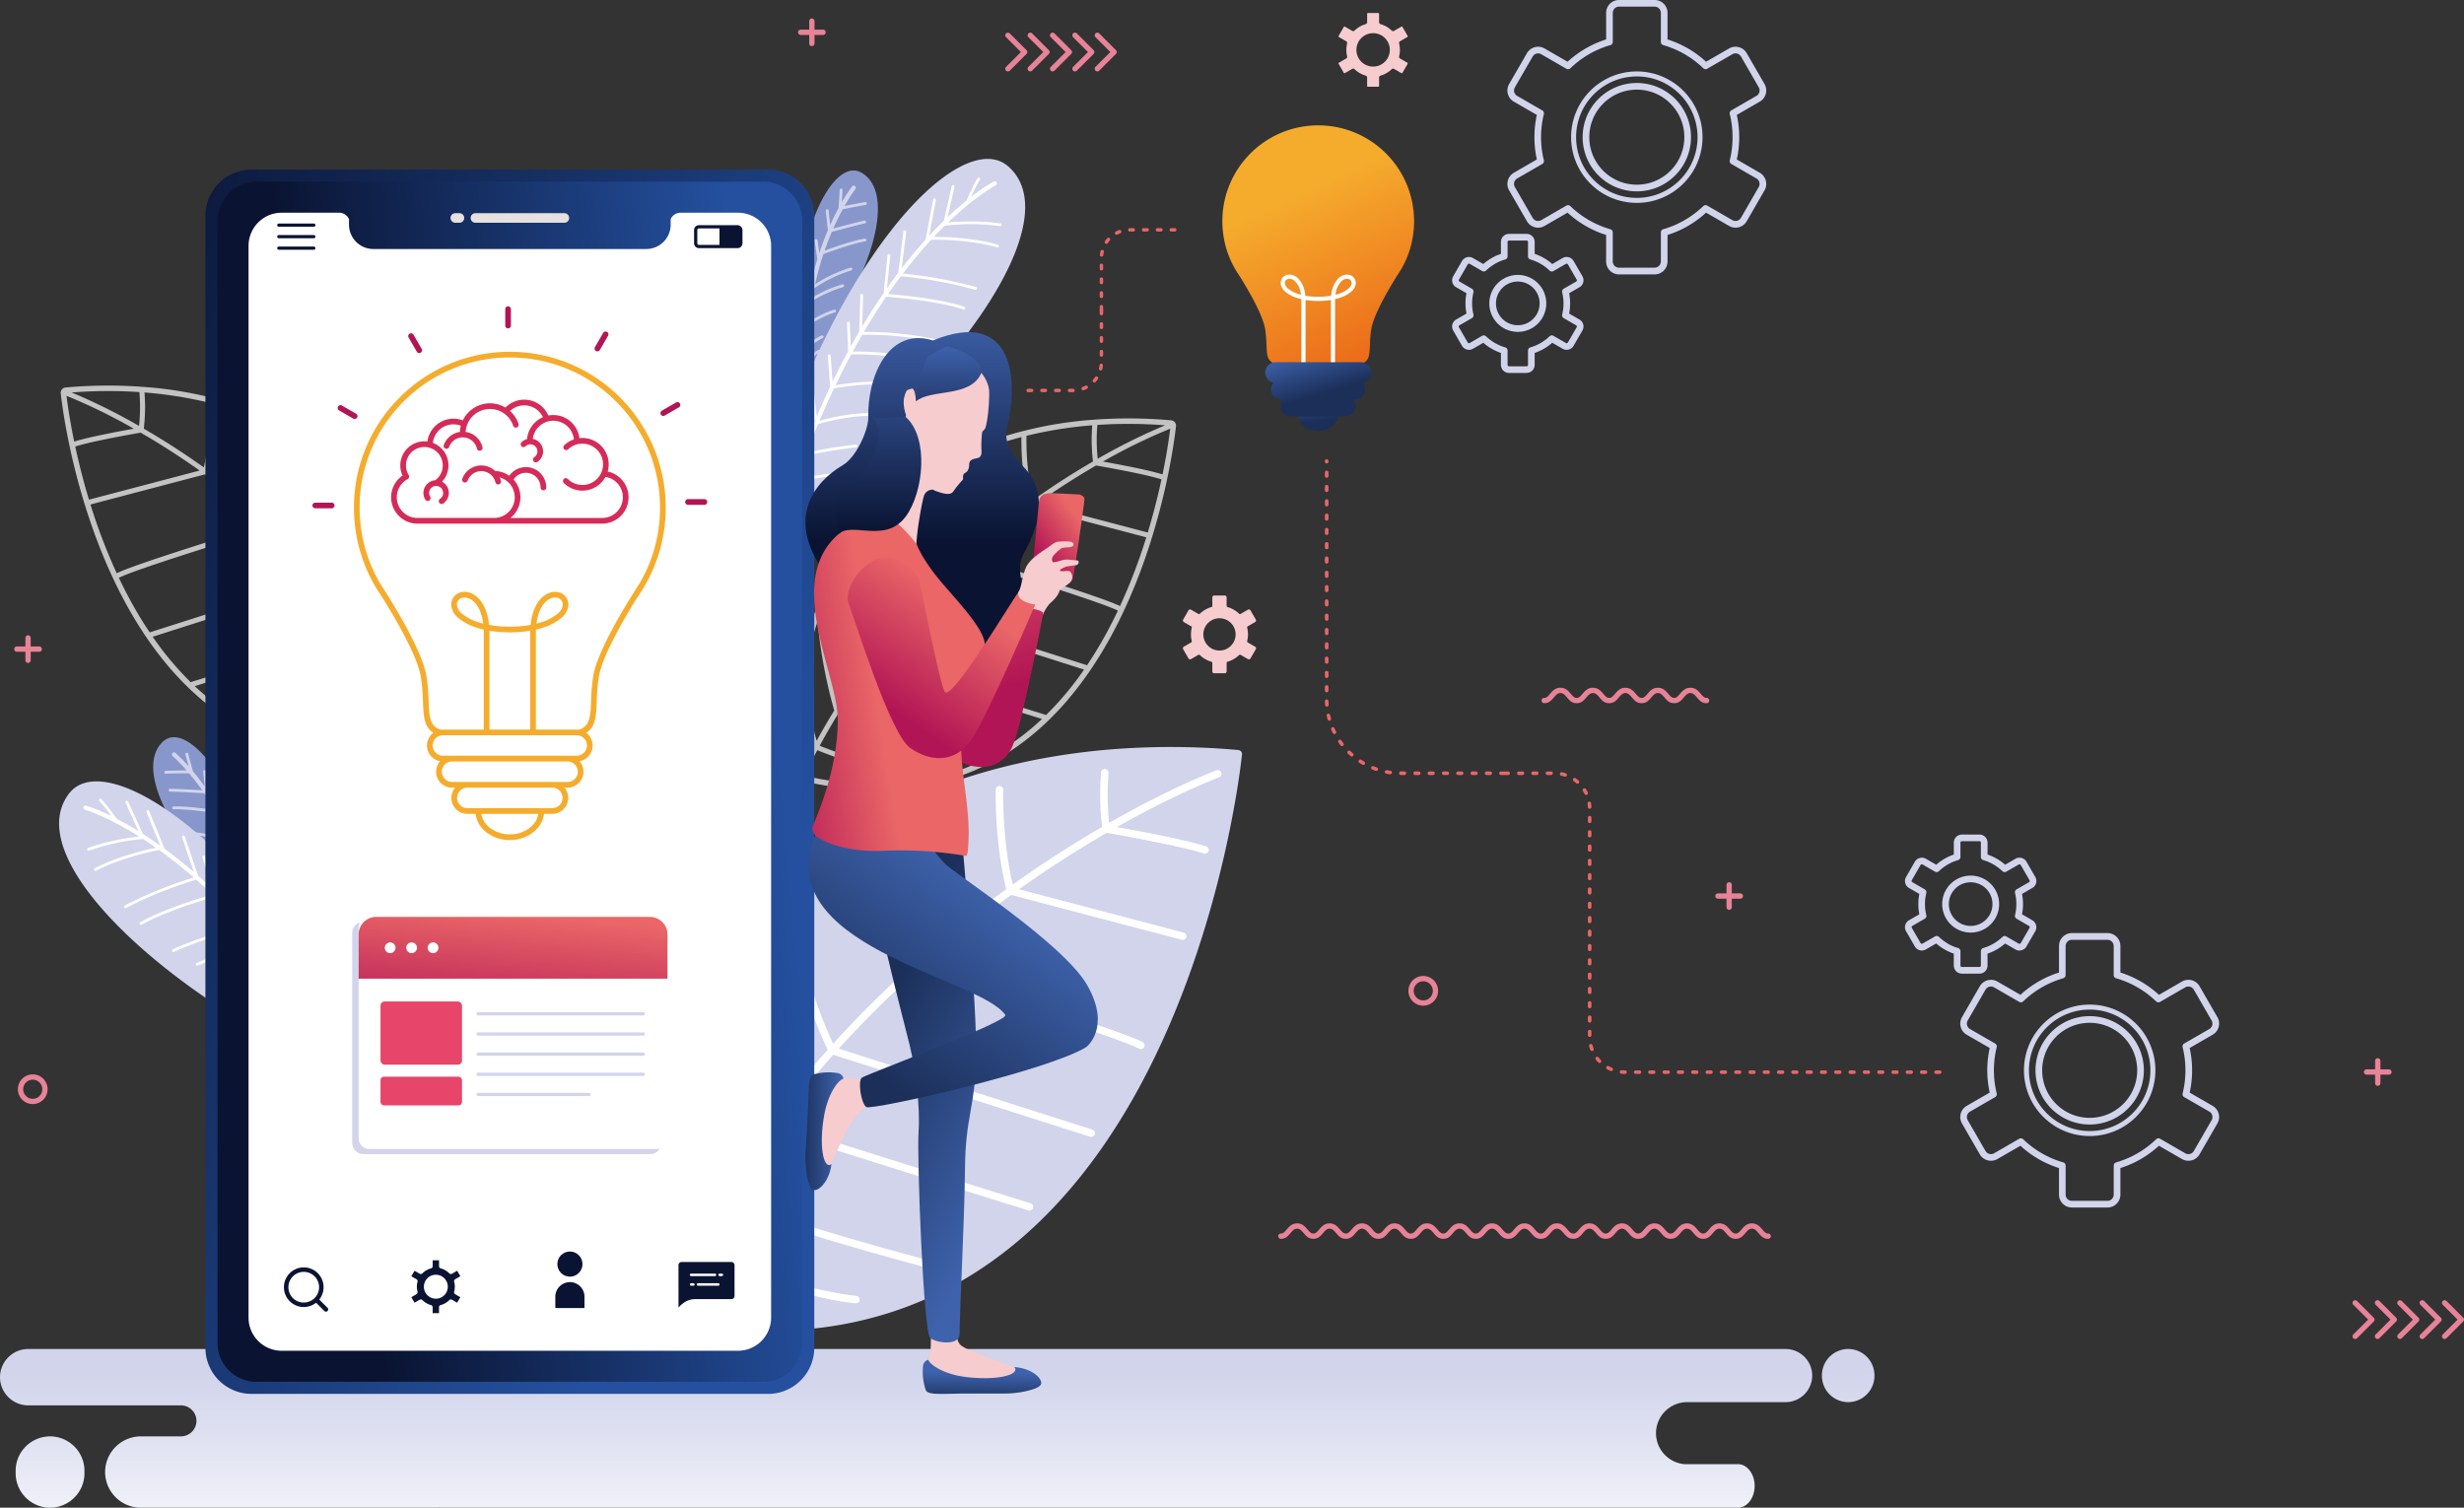 <svg xmlns="http://www.w3.org/2000/svg" xmlns:xlink="http://www.w3.org/1999/xlink" width="852.566" height="521.666" viewBox="0 0 852.566 521.666">
  <rect x="0" y="0" width="852.566" height="521.666" fill="#333333" stroke="none"/>
  <defs>
    <linearGradient id="linear-gradient" x1="0.447" y1="0.262" x2="0.746" y2="1.056" gradientUnits="objectBoundingBox">
      <stop offset="0" stop-color="#f5ac2d"/>
      <stop offset="1" stop-color="#eb6618"/>
    </linearGradient>
    <linearGradient id="linear-gradient-2" x1="0.351" y1="-0.454" x2="0.536" y2="0.611" gradientUnits="objectBoundingBox">
      <stop offset="0" stop-color="#3e62ac"/>
      <stop offset="1" stop-color="#1b2f59"/>
    </linearGradient>
    <linearGradient id="linear-gradient-3" x1="0.183" y1="-0.147" x2="0.603" y2="0.55" xlink:href="#linear-gradient-2"/>
    <linearGradient id="linear-gradient-4" x1="0.5" y1="1.443" x2="0.5" y2="0.15" gradientUnits="objectBoundingBox">
      <stop offset="0" stop-color="#fff"/>
      <stop offset="1" stop-color="#d1d4eb"/>
    </linearGradient>
    <linearGradient id="linear-gradient-5" x1="-0.147" y1="-0.03" x2="0.818" y2="0.761" gradientUnits="objectBoundingBox">
      <stop offset="0" stop-color="#0a1432"/>
      <stop offset="1" stop-color="#24509f"/>
    </linearGradient>
    <linearGradient id="linear-gradient-6" x1="0.204" y1="0.558" x2="0.948" y2="0.412" xlink:href="#linear-gradient-5"/>
    <linearGradient id="linear-gradient-7" x1="0.505" y1="0.363" x2="0.46" y2="1.215" xlink:href="#linear-gradient-2"/>
    <linearGradient id="linear-gradient-8" x1="0.798" y1="0.904" x2="0.497" y2="0.186" xlink:href="#linear-gradient-2"/>
    <linearGradient id="linear-gradient-9" x1="0.913" y1="0.499" x2="-0.124" y2="0.501" xlink:href="#linear-gradient-2"/>
    <linearGradient id="linear-gradient-10" x1="0.653" y1="0.263" x2="0.201" y2="0.8" xlink:href="#linear-gradient-2"/>
    <linearGradient id="linear-gradient-11" x1="0.371" y1="-0.444" x2="0.596" y2="0.599" gradientUnits="objectBoundingBox">
      <stop offset="0" stop-color="#ea6667"/>
      <stop offset="1" stop-color="#b21555"/>
    </linearGradient>
    <linearGradient id="linear-gradient-12" x1="0.5" y1="0.01" x2="0.5" y2="0.622" gradientUnits="objectBoundingBox">
      <stop offset="0" stop-color="#3e62ac"/>
      <stop offset="1" stop-color="#0a1432"/>
    </linearGradient>
    <linearGradient id="linear-gradient-13" x1="0.505" y1="0.526" x2="-0.023" y2="0.657" xlink:href="#linear-gradient-11"/>
    <linearGradient id="linear-gradient-14" x1="0.489" y1="0.244" x2="0.206" y2="0.768" xlink:href="#linear-gradient-11"/>
    <linearGradient id="linear-gradient-15" x1="0.727" y1="0.148" x2="0.255" y2="0.77" xlink:href="#linear-gradient-11"/>
    <linearGradient id="linear-gradient-16" x1="0.5" y1="-0.008" x2="0.5" y2="2.13" xlink:href="#linear-gradient-12"/>
    <linearGradient id="linear-gradient-17" x1="0.5" y1="-0.601" x2="0.5" y2="0.91" xlink:href="#linear-gradient-12"/>
    <linearGradient id="linear-gradient-18" x1="0.721" y1="0.054" x2="-0.014" y2="1.704" xlink:href="#linear-gradient-11"/>
  </defs>
  <g id="Group_10839" data-name="Group 10839" transform="translate(-933.26 298.392)">
    <path id="Path_4563" data-name="Path 4563" d="M1100.667-86.918q-.514-7.049-.483-13.686.025-6.745.588-13.007c1.392-15.62,5.187-29.095,10.84-40.605a92.06,92.06,0,0,1,24.213-30.695,104.769,104.769,0,0,1,30.512-17.292,137.387,137.387,0,0,1,37.562-7.9c4.363-.32,8.761-.456,13.168-.415,4.462.04,8.917.262,13.335.656v0a1.823,1.823,0,0,1,1.237.648,1.807,1.807,0,0,1,.42,1.326l-.018.129c-.178,1.722-4.15,38.62-22.13,71.962-18.186,33.726-50.638,63.825-107.837,50.569a1.823,1.823,0,0,1-1-.623,1.828,1.828,0,0,1-.407-1.059ZM1230.05-206.974a192.52,192.52,0,0,0-23.277,11.376c4.811.858,15.722,2.883,20.622,4.45,1.621-7.836,2.386-13.575,2.654-15.826Zm-3.019,17.541-.02-.007c-5.66-1.845-20.413-4.421-22.613-4.8-6.141,3.552-13.054,7.9-20.4,13.112l38.287,10.071c2.042-6.736,3.589-13,4.745-18.378Zm-5.258,20.047-39.617-10.422a264.451,264.451,0,0,0-21.255,17.085c7.856,2.4,45.418,13.911,51.783,17.128a195.973,195.973,0,0,0,9.089-23.791Zm-9.827,25.366c-6.4-3.279-47.867-15.915-52.556-17.34-5.792,5.254-11.618,11.02-17.344,17.324l59.009,18.838a.8.8,0,0,1,.2.1c2.537-3.773,4.862-7.658,6.986-11.6q1.963-3.638,3.7-7.319Zm-11.7,20.4-59.483-18.99c-4.452,4.979-8.837,10.29-13.091,15.941,9.613,3.249,58.862,18.573,59.01,18.619a.868.868,0,0,1,.351.209,108.771,108.771,0,0,0,13.213-15.78Zm-14.569,17.082c-5.218-1.623-51.31-15.979-59.1-18.662q-5.465,7.38-10.581,15.538c11.634,5.745,50.747,15.9,50.864,15.928a.87.87,0,0,1,.534.4,84.806,84.806,0,0,0,18.284-13.206ZM1165.4-92.311c-6.269-1.651-39.729-10.573-50.332-15.866q-3.248,5.294-6.306,10.916c4.464,1.761,24.473,9.441,37.4,10.761a.875.875,0,0,1,.755.633,78.73,78.73,0,0,0,18.484-6.444Zm-22.3,7.171c-13.237-2.066-31.354-9.067-35.163-10.578q-2.306,4.328-4.479,8.851c14.867,3.332,28.016,3.664,39.642,1.727Zm-40.661-3.632q2.014-4.14,4.141-8.113c-1.783-4.951-3.109-13.529-3.755-18.339q-.092.882-.17,1.776-.551,6.186-.583,12.844-.02,5.712.367,11.832Zm.921-30.947a.874.874,0,0,1,.758.769c0,.04,1.392,12.634,3.6,19.957q2.948-5.385,6.086-10.459a170.834,170.834,0,0,1-5.768-30.94,117.01,117.01,0,0,0-4.68,20.673Zm5.676-23.575a.871.871,0,0,1,.585.763,167.618,167.618,0,0,0,5.432,31.082q4.941-7.835,10.237-14.946c-1.027-3.035-6.984-21.122-7.817-34.563q-2.222,3.631-4.162,7.569a98.769,98.769,0,0,0-4.276,10.1Zm9.713-19.686a.871.871,0,0,1,.409.707c.466,12.162,5.708,29,7.408,34.178,4.195-5.553,8.517-10.774,12.9-15.679-7.84-16.612-9.021-30.143-9.2-33.512a89.434,89.434,0,0,0-11.522,14.307Zm12.982-15.749a.862.862,0,0,1,.255.6c0,.043.161,14.427,8.747,32.954,5.744-6.324,11.587-12.109,17.4-17.383-3.518-7.92-6.915-27.642-7.37-30.339a97.048,97.048,0,0,0-13.735,9.446q-2.726,2.254-5.294,4.726Zm20.6-15.047a.852.852,0,0,1,.1.285c.011.063,3.47,21.074,7.072,29.695a265.9,265.9,0,0,1,21.517-17.329,98.728,98.728,0,0,1-2.457-22.934c-3.928,1.028-7.794,2.236-11.57,3.633a109.784,109.784,0,0,0-14.661,6.65Zm27.954-10.721a.9.9,0,0,1,.026.231,97.647,97.647,0,0,0,2.234,22.043c7.476-5.327,14.519-9.769,20.776-13.4a63.071,63.071,0,0,1-.247-12.522,142.079,142.079,0,0,0-22.789,3.646Zm24.541-3.776a.766.766,0,0,1,0,.137,62.26,62.26,0,0,0,.134,11.572,204.467,204.467,0,0,1,23.33-11.582q-5.591-.432-11.231-.486C1212.995-208.668,1208.91-208.551,1204.824-208.273Z" transform="translate(108.113 56.908)" fill="#c3c3c3" fill-rule="evenodd"/>
    <path id="Path_4564" data-name="Path 4564" d="M1077.407-93.812q.514-7.051.485-13.689-.027-6.742-.59-13.005c-1.392-15.62-5.186-29.095-10.84-40.605a92.1,92.1,0,0,0-24.213-30.7,104.8,104.8,0,0,0-30.512-17.291,137.388,137.388,0,0,0-37.562-7.9c-4.363-.32-8.761-.455-13.168-.415-4.462.041-8.916.262-13.335.657v0a1.819,1.819,0,0,0-1.239.646,1.819,1.819,0,0,0-.418,1.326l.016.127c.18,1.722,4.154,38.623,22.132,71.964C986.348-108.973,1018.8-78.876,1076-92.133a1.79,1.79,0,0,0,1-.623,1.811,1.811,0,0,0,.407-1.056ZM948.025-213.869A191.826,191.826,0,0,1,971.3-202.493c-4.811.857-15.724,2.883-20.621,4.447-1.623-7.836-2.387-13.572-2.656-15.823Zm3.019,17.54.02-.007c5.66-1.845,20.415-4.419,22.613-4.8,6.141,3.554,13.055,7.9,20.4,13.114l-38.287,10.071c-2.042-6.736-3.589-13-4.745-18.378Zm5.258,20.046L995.918-186.7a263.73,263.73,0,0,1,21.255,17.085c-7.856,2.394-45.418,13.908-51.783,17.126a195.662,195.662,0,0,1-9.089-23.793Zm9.827,25.369c6.4-3.281,47.867-15.918,52.558-17.342,5.79,5.254,11.616,11.021,17.342,17.325L977.019-132.1a.93.93,0,0,0-.2.1c-2.537-3.772-4.862-7.658-6.986-11.6q-1.962-3.641-3.7-7.319Zm11.7,20.4,59.483-18.988c4.454,4.979,8.836,10.29,13.091,15.941-9.613,3.249-58.862,18.573-59.01,18.62a.833.833,0,0,0-.351.209,108.638,108.638,0,0,1-13.213-15.783ZM992.4-113.434c5.217-1.626,51.31-15.981,59.1-18.663q5.465,7.382,10.58,15.536c-11.633,5.745-50.745,15.9-50.862,15.93a.866.866,0,0,0-.534.4,84.8,84.8,0,0,1-18.284-13.2Zm20.273,14.226c6.269-1.649,39.729-10.572,50.332-15.866q3.248,5.294,6.307,10.918c-4.465,1.763-24.475,9.441-37.4,10.763a.873.873,0,0,0-.755.631,78.763,78.763,0,0,1-18.484-6.446Zm22.306,7.174c13.237-2.068,31.352-9.067,35.163-10.578q2.3,4.328,4.475,8.85c-14.865,3.332-28.014,3.664-39.638,1.728Zm40.66-3.631q-2.012-4.14-4.141-8.115c1.783-4.951,3.109-13.529,3.757-18.339q.089.885.168,1.776.554,6.184.583,12.842.019,5.717-.368,11.835Zm-.921-30.947a.872.872,0,0,0-.758.768c0,.041-1.391,12.634-3.6,19.957q-2.948-5.383-6.086-10.459a170.855,170.855,0,0,0,5.769-30.939,116.954,116.954,0,0,1,4.679,20.673Zm-5.676-23.575a.867.867,0,0,0-.585.761,167.562,167.562,0,0,1-5.432,31.082q-4.941-7.835-10.237-14.944c1.026-3.037,6.984-21.125,7.817-34.565q2.222,3.631,4.164,7.571a98.7,98.7,0,0,1,4.274,10.1Zm-9.711-19.688a.871.871,0,0,0-.41.705c-.465,12.163-5.706,29-7.408,34.18-4.2-5.553-8.517-10.773-12.9-15.678,7.84-16.612,9.021-30.146,9.2-33.514a89.551,89.551,0,0,1,11.524,14.307Zm-12.984-15.75a.874.874,0,0,0-.255.6c0,.043-.161,14.427-8.748,32.952-5.744-6.321-11.586-12.106-17.4-17.381,3.518-7.92,6.915-27.642,7.37-30.339a96.811,96.811,0,0,1,13.735,9.448q2.726,2.252,5.294,4.722Zm-20.6-15.047a.889.889,0,0,0-.1.285c-.011.064-3.47,21.074-7.072,29.7a265.781,265.781,0,0,0-21.517-17.329,98.635,98.635,0,0,0,2.457-22.934q5.895,1.542,11.57,3.633a110.3,110.3,0,0,1,14.661,6.648Zm-27.955-10.72a.877.877,0,0,0-.026.231,97.646,97.646,0,0,1-2.234,22.044c-7.477-5.329-14.521-9.771-20.776-13.4A63.111,63.111,0,0,0,975-215.039a142.245,142.245,0,0,1,22.787,3.646Zm-24.541-3.776a.947.947,0,0,0,0,.137,62.264,62.264,0,0,1-.134,11.572,204.058,204.058,0,0,0-23.33-11.58q5.591-.432,11.231-.486C965.08-215.564,969.164-215.447,973.251-215.169Z" transform="translate(8.257 52.442)" fill="#c3c3c3" fill-rule="evenodd"/>
    <g id="Group_10802" data-name="Group 10802" transform="translate(986.255 -43.33)">
      <path id="Path_4565" data-name="Path 4565" d="M997.027-75.238c-1.644-5.37-5.375-13.877-13.788-23.489-14.284-16.312-23.074-35.47-14.328-43.423,8.428-7.66,28.663,15.473,37.388,63.413l-9.237,3.486Z" transform="translate(-965.424 143.591)" fill="#8897cb" fill-rule="evenodd"/>
      <path id="Path_4566" data-name="Path 4566" d="M970.639-139.111a.736.736,0,0,1-.071-1.038.736.736,0,0,1,1.038-.073,52.353,52.353,0,0,1,4.576,4.653l-1.115-4.075a.491.491,0,0,1,.344-.6.492.492,0,0,1,.6.343l1.656,6.057c1.239,1.476,2.607,3.21,4.045,5.2l-.5-5.063a.491.491,0,0,1,.44-.537.492.492,0,0,1,.537.442l.669,6.782c1.461,2.109,2.973,4.469,4.48,7.083l-.269-4.409a.489.489,0,0,1,.457-.521.492.492,0,0,1,.521.458l.4,6.438c1.527,2.786,3.035,5.834,4.464,9.148l.208-4.233a.486.486,0,0,1,.509-.465.488.488,0,0,1,.466.511l-.306,6.289c1.285,3.165,2.49,6.554,3.566,10.166l.672-2.42a.491.491,0,0,1,.6-.341.494.494,0,0,1,.341.606l-1.1,3.953c.781,2.781,1.485,5.689,2.086,8.728l.768-2.391a.488.488,0,0,1,.616-.318.488.488,0,0,1,.316.616l-1.32,4.113q.408,2.257.738,4.6l-1.414.536q-.324-2.358-.725-4.615c-.97-.733-3.338-2.44-4.683-2.75a.492.492,0,0,1-.371-.588.491.491,0,0,1,.588-.367,15.29,15.29,0,0,1,4.2,2.3q-.336-1.765-.715-3.477a20.788,20.788,0,0,0-5.823-2.531.49.49,0,0,1-.386-.577.489.489,0,0,1,.575-.386,19.844,19.844,0,0,1,5.337,2.186c-.544-2.328-1.149-4.572-1.8-6.736-1.681-.554-7.036-2.256-9.662-2.313a.49.49,0,0,1-.479-.5.489.489,0,0,1,.5-.479c2.465.054,7.111,1.452,9.29,2.15q-1.075-3.445-2.29-6.6a44.783,44.783,0,0,0-11.545-2.6.493.493,0,0,1-.47-.512.489.489,0,0,1,.512-.468,43.983,43.983,0,0,1,11.038,2.379q-.613-1.55-1.251-3.024a47.6,47.6,0,0,0-13.808-3.465.489.489,0,0,1-.448-.529.486.486,0,0,1,.527-.448,48.539,48.539,0,0,1,13.16,3.152,104.835,104.835,0,0,0-4.915-9.627c-2.175-.341-10.656-1.611-15.028-1.392a.493.493,0,0,1-.514-.466.489.489,0,0,1,.465-.514c4.048-.2,11.442.827,14.437,1.28-1.27-2.14-2.539-4.094-3.77-5.866-2.116-.124-9.935-.567-11.84-.564a.491.491,0,0,1-.493-.488.491.491,0,0,1,.489-.493c1.743,0,8.3.359,11.125.521-1.635-2.292-3.183-4.251-4.557-5.876-2.005.01-6.835.046-8.036.135a.488.488,0,0,1-.526-.451.493.493,0,0,1,.452-.527c1.069-.079,4.974-.117,7.268-.132A53.067,53.067,0,0,0,970.639-139.111Z" transform="translate(-963.9 145.657)" fill="#d1d4eb" fill-rule="evenodd"/>
    </g>
    <g id="Group_10803" data-name="Group 10803" transform="translate(953.711 -28.037)">
      <path id="Path_4567" data-name="Path 4567" d="M1043.055-16.3c-5.744-9.062-17.93-24.244-41.751-39.806-37.682-24.62-65.719-56.4-52.167-74.022,13.3-17.3,68.463,19.258,112.046,106.969A102.81,102.81,0,0,1,1043.055-16.3Z" transform="translate(-945.672 134.31)" fill="#d1d4eb" fill-rule="evenodd"/>
      <path id="Path_4568" data-name="Path 4568" d="M1047.589-26.211a23.578,23.578,0,0,0-7.649.745.492.492,0,0,1-.6-.354.491.491,0,0,1,.354-.6,25.559,25.559,0,0,1,7.347-.809q-1.164-2.172-2.338-4.284c-1.7-.1-7.19-.427-9.257-.394a.488.488,0,0,1-.5-.481.491.491,0,0,1,.483-.5c1.9-.031,6.553.231,8.711.359q-2.2-3.94-4.4-7.662a114.237,114.237,0,0,0-12.451.458.494.494,0,0,1-.536-.443.49.49,0,0,1,.443-.535,115.3,115.3,0,0,1,11.961-.47q-2.229-3.749-4.462-7.279a162.578,162.578,0,0,0-17.782.646.492.492,0,0,1-.536-.44.492.492,0,0,1,.443-.535,163.426,163.426,0,0,1,17.241-.666q-2.939-4.627-5.866-8.894c-2.361-.194-12.143-.827-19.591,1.246a.49.49,0,0,1-.6-.339.491.491,0,0,1,.339-.606c6.938-1.931,15.829-1.565,19.151-1.336q-3.6-5.222-7.166-9.926c-3.228.058-16.233.535-22.468,4.6a.492.492,0,0,1-.677-.147.486.486,0,0,1,.145-.677c6.049-3.938,18.077-4.618,22.262-4.735q-3.787-4.965-7.5-9.382a102.036,102.036,0,0,0-21.74,6.737.49.49,0,0,1-.647-.242.49.49,0,0,1,.24-.649,102.914,102.914,0,0,1,21.426-6.706q-2.2-2.6-4.36-5.009a110.362,110.362,0,0,0-24.867,7.838.492.492,0,0,1-.648-.254.489.489,0,0,1,.252-.644,113.933,113.933,0,0,1,24.481-7.8q-5.136-5.677-10.015-10.369c-2.885.83-17.492,5.151-25.262,9.678a.492.492,0,0,1-.671-.178.487.487,0,0,1,.178-.669c7.461-4.348,21.061-8.482,24.933-9.614q-2.84-2.711-5.566-5.113A144.232,144.232,0,0,0,965.6-92.906a.49.49,0,0,1-.664-.2.492.492,0,0,1,.2-.662,144.956,144.956,0,0,1,23.812-9.639c-4.254-3.7-8.271-6.853-11.985-9.52-2.434.475-13.429,2.776-21.789,7.2a.491.491,0,0,1-.662-.2.491.491,0,0,1,.2-.662c7.687-4.066,17.538-6.363,21.151-7.115q-2.308-1.624-4.44-3a75.784,75.784,0,0,0-18.729,4,.492.492,0,0,1-.623-.306.489.489,0,0,1,.3-.623,79.841,79.841,0,0,1,17.686-3.943c-11.478-7.237-18.706-9.245-18.764-9.262a.738.738,0,0,1-.5-.913.738.738,0,0,1,.913-.5,56.372,56.372,0,0,1,8.691,3.575,44.454,44.454,0,0,0-4.068-5.1.49.49,0,0,1-.137-.679.489.489,0,0,1,.679-.137c.863.577,4.271,5.258,5.436,6.876,2.22,1.148,4.735,2.556,7.52,4.277l-4.465-9.809a.492.492,0,0,1,.241-.649.492.492,0,0,1,.651.242l5.081,11.16c1.906,1.218,3.928,2.575,6.045,4.086l-4.777-11.606a.489.489,0,0,1,.267-.638.488.488,0,0,1,.639.264l5.378,13.073c3.168,2.318,6.538,4.968,10.077,8.008L984.919-117.3a.492.492,0,0,1,.306-.623.489.489,0,0,1,.623.3l4.6,13.588c1.613,1.419,3.257,2.907,4.933,4.483l-3.419-10.8a.492.492,0,0,1,.316-.618.491.491,0,0,1,.618.32l3.956,12.5q4.654,4.469,9.563,9.809l-2.483-10.509a.493.493,0,0,1,.364-.592.49.49,0,0,1,.59.364l2.89,12.231q1.94,2.158,3.911,4.464l-1.31-8a.49.49,0,0,1,.407-.562.487.487,0,0,1,.56.4l1.572,9.608q3.66,4.345,7.4,9.214l-1.163-8.911a.488.488,0,0,1,.422-.549.49.49,0,0,1,.549.423l1.384,10.591q3.27,4.325,6.579,9.079l-.679-7.9a.492.492,0,0,1,.447-.531.491.491,0,0,1,.532.445l.824,9.614q2.879,4.2,5.778,8.734l.227-7.1a.489.489,0,0,1,.5-.476.491.491,0,0,1,.476.5l-.272,8.537q2.091,3.314,4.183,6.813l1-6.019a.489.489,0,0,1,.563-.4.49.49,0,0,1,.4.564l-1.188,7.167q1.923,3.25,3.844,6.65l.865-3.882a.492.492,0,0,1,.585-.372.493.493,0,0,1,.372.587l-1.1,4.951q1.429,2.563,2.855,5.22l1.748-3.147a.489.489,0,0,1,.666-.189.492.492,0,0,1,.189.666l-2.053,3.7q1.164,2.172,2.322,4.408-.692.287-1.373.554Q1048.7-24.13,1047.589-26.211Z" transform="translate(-942.364 136.664)" fill="#fff" fill-rule="evenodd"/>
    </g>
    <g id="Group_10804" data-name="Group 10804" transform="translate(1207.514 -239.419)">
      <path id="Path_4569" data-name="Path 4569" d="M1109.557-190.608c.526-5.591,2.46-14.676,8.761-25.788,10.7-18.861,15.437-39.4,5.266-45.422-9.8-5.8-24.949,20.942-23.816,69.656l9.751,1.549Z" transform="translate(-1099.708 262.6)" fill="#8897cb" fill-rule="evenodd"/>
      <path id="Path_4570" data-name="Path 4570" d="M1120.809-258.228a.735.735,0,0,0-.138-1.031.734.734,0,0,0-1.031.14,52.126,52.126,0,0,0-3.542,5.48l.269-4.216a.491.491,0,0,0-.458-.519.488.488,0,0,0-.519.458l-.4,6.266c-.916,1.7-1.906,3.669-2.915,5.909l-.532-5.057a.489.489,0,0,0-.539-.438.492.492,0,0,0-.438.539l.715,6.779c-1.005,2.361-2.01,4.976-2.958,7.841l-.626-4.373a.491.491,0,0,0-.554-.417.492.492,0,0,0-.418.554l.915,6.385c-.934,3.04-1.8,6.329-2.524,9.861l-1.058-4.1a.49.49,0,0,0-.595-.354.489.489,0,0,0-.353.595l1.57,6.1c-.619,3.36-1.115,6.922-1.438,10.677l-1.147-2.233a.493.493,0,0,0-.662-.213.491.491,0,0,0-.213.661l1.875,3.65c-.2,2.882-.3,5.871-.279,8.968l-1.234-2.188a.492.492,0,0,0-.669-.185.492.492,0,0,0-.187.667l2.125,3.762q.057,2.294.208,4.658l1.491.237q-.16-2.37-.221-4.666c.8-.913,2.776-3.061,4.03-3.638a.492.492,0,0,0,.244-.651.492.492,0,0,0-.651-.242,15.336,15.336,0,0,0-3.651,3.106q-.025-1.8,0-3.551a20.824,20.824,0,0,1,5.193-3.655.5.5,0,0,0,.262-.644.491.491,0,0,0-.644-.26,19.852,19.852,0,0,0-4.785,3.22c.063-2.391.2-4.709.4-6.96,1.534-.882,6.434-3.63,8.995-4.216a.491.491,0,0,0,.369-.588.489.489,0,0,0-.588-.367c-2.4.55-6.67,2.857-8.66,3.981.236-2.392.544-4.7.906-6.928a44.858,44.858,0,0,1,10.782-4.874.493.493,0,0,0,.357-.6.489.489,0,0,0-.595-.356,44,44,0,0,0-10.331,4.559q.286-1.639.614-3.213a47.6,47.6,0,0,1,12.823-6.182.491.491,0,0,0,.334-.608.492.492,0,0,0-.61-.333,48.492,48.492,0,0,0-12.25,5.745,104.827,104.827,0,0,1,2.868-10.423c2.063-.774,10.112-3.73,14.439-4.4a.492.492,0,0,0,.41-.559.493.493,0,0,0-.56-.41c-4.007.62-11.038,3.121-13.882,4.169.812-2.351,1.662-4.523,2.509-6.507,2.048-.547,9.617-2.562,11.481-2.943a.489.489,0,0,0,.386-.577.491.491,0,0,0-.579-.382c-1.71.348-8.057,2.025-10.792,2.755,1.137-2.575,2.259-4.806,3.279-6.675,1.964-.394,6.7-1.336,7.9-1.488a.494.494,0,0,0,.425-.55.49.49,0,0,0-.549-.423c-1.064.137-4.9.89-7.146,1.336A53.156,53.156,0,0,1,1120.809-258.228Z" transform="translate(-1099.09 264.666)" fill="#d1d4eb" fill-rule="evenodd"/>
    </g>
    <g id="Group_10805" data-name="Group 10805" transform="translate(1193.889 -243.404)">
      <path id="Path_4571" data-name="Path 4571" d="M1110.577-132.058c3.8-10.038,12.666-27.366,32.853-47.419,31.937-31.719,52.981-68.5,36.148-83.03-16.516-14.257-63.166,32.685-88.139,127.387A102.756,102.756,0,0,0,1110.577-132.058Z" transform="translate(-1091.439 265.019)" fill="#d1d4eb" fill-rule="evenodd"/>
      <path id="Path_4572" data-name="Path 4572" d="M1099.146-140.412a23.6,23.6,0,0,1,7.644-.816.487.487,0,0,0,.511-.466.49.49,0,0,0-.468-.511,25.529,25.529,0,0,0-7.36.69q.707-2.365,1.427-4.668c1.646-.447,6.955-1.87,8.986-2.254a.493.493,0,0,0,.392-.573.492.492,0,0,0-.575-.392c-1.865.353-6.372,1.547-8.459,2.109q1.359-4.3,2.766-8.392a113.945,113.945,0,0,1,12.285-2.068.49.49,0,0,0,.437-.54.492.492,0,0,0-.541-.435,115.725,115.725,0,0,0-11.811,1.954q1.429-4.12,2.9-8.029a161.659,161.659,0,0,1,17.544-2.956.493.493,0,0,0,.437-.54.492.492,0,0,0-.541-.437,163.713,163.713,0,0,0-17.022,2.831q1.945-5.123,3.95-9.9c2.272-.666,11.727-3.262,19.439-2.735a.491.491,0,0,0,.524-.455.492.492,0,0,0-.455-.526c-7.186-.491-15.82,1.664-19.027,2.559q2.474-5.843,5.015-11.168c3.173-.6,16.006-2.753,22.932-.038a.489.489,0,0,0,.634-.278.493.493,0,0,0-.28-.636c-6.718-2.635-18.639-.873-22.76-.142q2.706-5.628,5.447-10.7a102.182,102.182,0,0,1,22.651,2.208.488.488,0,0,0,.586-.366.489.489,0,0,0-.367-.588,102.9,102.9,0,0,0-22.338-2.241q1.626-2.988,3.259-5.787a110.3,110.3,0,0,1,25.938,2.654.487.487,0,0,0,.58-.377.49.49,0,0,0-.377-.582,113.807,113.807,0,0,0-25.551-2.692c2.588-4.4,5.172-8.456,7.716-12.18,2.992.232,18.171,1.513,26.7,4.378a.488.488,0,0,0,.619-.306.489.489,0,0,0-.308-.621c-8.186-2.752-22.339-4.055-26.363-4.381q2.237-3.23,4.421-6.133a144.364,144.364,0,0,1,25.694,4.65.49.49,0,0,0,.608-.333.489.489,0,0,0-.333-.606,145.144,145.144,0,0,0-25.267-4.633c3.417-4.483,6.718-8.382,9.817-11.745,2.478-.026,13.712.008,22.792,2.653a.488.488,0,0,0,.608-.331.491.491,0,0,0-.333-.61c-8.351-2.43-18.461-2.689-22.151-2.7q1.932-2.056,3.742-3.837a75.942,75.942,0,0,1,19.153.135.491.491,0,0,0,.549-.425.492.492,0,0,0-.425-.549,80.053,80.053,0,0,0-18.116-.292c9.781-9.4,16.452-12.83,16.508-12.86a.735.735,0,0,0,.3-.994.737.737,0,0,0-1-.3,56.672,56.672,0,0,0-7.79,5.258,43.811,43.811,0,0,1,2.958-5.815.49.49,0,0,0-.005-.69.488.488,0,0,0-.692,0c-.73.74-3.122,6.011-3.938,7.831-1.939,1.572-4.121,3.458-6.5,5.706l2.393-10.507a.489.489,0,0,0-.367-.587.493.493,0,0,0-.588.369l-2.722,11.956c-1.621,1.577-3.326,3.317-5.094,5.223l2.331-12.331a.489.489,0,0,0-.387-.573.489.489,0,0,0-.573.389l-2.629,13.888c-2.633,2.911-5.4,6.187-8.251,9.876l1.555-12.564a.491.491,0,0,0-.425-.549.492.492,0,0,0-.549.425l-1.763,14.239q-1.942,2.57-3.927,5.386l1.168-11.264a.49.49,0,0,0-.437-.54.493.493,0,0,0-.54.437l-1.351,13.036q-3.655,5.319-7.385,11.539l.31-10.794a.49.49,0,0,0-.476-.5.491.491,0,0,0-.506.476l-.359,12.562c-.977,1.667-1.954,3.393-2.931,5.161l-.333-8.1a.49.49,0,0,0-.51-.468.489.489,0,0,0-.468.509l.4,9.726q-2.7,4.995-5.385,10.519l-.657-8.96a.491.491,0,0,0-.527-.453.488.488,0,0,0-.452.524l.783,10.654q-2.328,4.9-4.609,10.217l-.933-7.874a.491.491,0,0,0-.544-.43.492.492,0,0,0-.432.545l1.135,9.581q-1.975,4.693-3.9,9.72l-1.656-6.905a.492.492,0,0,0-.59-.366.491.491,0,0,0-.364.592l1.99,8.306q-1.381,3.668-2.724,7.517L1101-163.515a.492.492,0,0,0-.635-.28.493.493,0,0,0-.282.633l2.61,6.782q-1.226,3.569-2.42,7.289l-1.631-3.628a.489.489,0,0,0-.648-.247.49.49,0,0,0-.247.649l2.078,4.628c-.588,1.864-1.168,3.765-1.743,5.688l-2.345-2.729a.494.494,0,0,0-.692-.053.49.49,0,0,0-.051.69l2.755,3.208q-.7,2.365-1.381,4.786c.49.091.976.181,1.453.265Q1098.476-138.15,1099.146-140.412Z" transform="translate(-1089.214 267.556)" fill="#fff" fill-rule="evenodd"/>
    </g>
    <g id="Group_10806" data-name="Group 10806" transform="translate(1155.539 -39.929)">
      <path id="Path_4573" data-name="Path 4573" d="M1068.94,54.142a261.95,261.95,0,0,1,.161-42.367c4.587-51.46,25.61-88.176,55.4-112.764,29.75-24.554,68.232-36.969,107.8-39.866a260.649,260.649,0,0,1,42.062.377,1.4,1.4,0,0,1,1.269,1.513c0,.041-.008.081-.015.122-.408,3.966-24.809,236.2-205.6,194.3A1.391,1.391,0,0,1,1068.94,54.142Z" transform="translate(-1068.164 141.527)" fill="#d1d4eb" fill-rule="evenodd"/>
      <path id="Path_4574" data-name="Path 4574" d="M1263.671-136.46a1.3,1.3,0,0,1,1.672.751,1.3,1.3,0,0,1-.751,1.672c-.122.046-14.254,5.292-35.364,17.205,7.232,1.29,23.73,4.352,30.894,6.688a1.3,1.3,0,0,1,.834,1.635,1.3,1.3,0,0,1-1.635.834c-8.415-2.745-30.354-6.573-33.624-7.136-9.128,5.282-19.41,11.75-30.332,19.5l56.962,14.982a1.3,1.3,0,0,1,.921,1.583,1.3,1.3,0,0,1-1.585.921l-59.038-15.528a392.911,392.911,0,0,0-31.6,25.407c11.72,3.571,67.891,20.789,77.092,25.511a1.293,1.293,0,0,1,.56,1.74,1.291,1.291,0,0,1-1.738.562c-9.487-4.867-71.185-23.671-78.159-25.79-8.611,7.812-17.274,16.385-25.788,25.76l87.739,28.009a1.3,1.3,0,0,1,.844,1.633,1.3,1.3,0,0,1-1.633.844l-88.858-28.366c-6.622,7.4-13.142,15.3-19.466,23.7,14.294,4.833,87.522,27.617,87.743,27.686a1.294,1.294,0,1,1-.77,2.472c-.224-.071-76.339-23.751-88.6-27.974q-8.127,10.974-15.734,23.1c17.3,8.543,75.457,23.641,75.629,23.684a1.3,1.3,0,0,1-.649,2.516c-.175-.046-58.955-15.3-76.352-23.987q-4.832,7.872-9.377,16.231c6.637,2.62,36.392,14.038,55.611,16a1.3,1.3,0,0,1-.259,2.585c-19.818-2.025-50.495-13.878-56.586-16.292q-3.517,6.6-6.825,13.508a1.3,1.3,0,0,1-2.345-1.119q3.46-7.232,7.151-14.124c-3.826-10.621-6.232-32.458-6.238-32.522a1.3,1.3,0,0,1,1.145-1.432,1.3,1.3,0,0,1,1.432,1.145c.007.059,2.069,18.787,5.358,29.675q4.387-8.005,9.051-15.554a251.347,251.347,0,0,1-8.807-49,1.3,1.3,0,0,1,1.2-1.384,1.3,1.3,0,0,1,1.386,1.2,248.882,248.882,0,0,0,8.075,46.214q7.348-11.651,15.223-22.222c-1.575-4.655-10.947-33.107-11.719-53.245a1.3,1.3,0,0,1,1.247-1.351,1.3,1.3,0,0,1,1.351,1.247c.69,18.085,8.487,43.121,11.015,50.818,6.236-8.253,12.664-16.017,19.186-23.311-13.468-28.538-13.72-50.969-13.722-51.035a1.3,1.3,0,0,1,1.27-1.323,1.3,1.3,0,0,1,1.325,1.27c0,.064.242,21.453,13.01,49,8.538-9.4,17.225-18,25.864-25.846-5.61-12.634-11.018-45.476-11.035-45.573a1.3,1.3,0,0,1,1.071-1.488,1.294,1.294,0,0,1,1.486,1.071c.016.094,5.16,31.336,10.514,44.155a395.757,395.757,0,0,1,32-25.768c-4.126-16.45-3.65-34.415-3.65-34.468a1.3,1.3,0,0,1,1.33-1.267,1.294,1.294,0,0,1,1.264,1.326c0,.051-.447,16.963,3.325,32.779,11.117-7.924,21.588-14.528,30.891-19.924a94.031,94.031,0,0,1-.348-18.846,1.3,1.3,0,0,1,1.409-1.173,1.3,1.3,0,0,1,1.172,1.41,92.742,92.742,0,0,0,.2,17.205C1248.636-130.881,1263.546-136.41,1263.671-136.46Z" transform="translate(-1065.05 144.531)" fill="#fff" fill-rule="evenodd"/>
    </g>
    <g id="Group_10807" data-name="Group 10807" transform="translate(1356.21 -255.018)">
      <path id="Path_4575" data-name="Path 4575" d="M1208.311-189.854h29.622a3.312,3.312,0,0,1,.425.026c2.424-.652,2.519-2.935,2.656-6.278a44.73,44.73,0,0,1,.474-5.5c.826-5.065,6.212-14.121,8.83-18.3l.04-.059,0,0c.751-1.2,1.264-1.977,1.366-2.13a33.056,33.056,0,0,0,3.053-6.872,33.187,33.187,0,0,0,1.509-9.929,33.068,33.068,0,0,0-9.713-23.453,33.064,33.064,0,0,0-23.455-9.715,33.061,33.061,0,0,0-23.451,9.715,33.063,33.063,0,0,0-9.715,23.453,33.238,33.238,0,0,0,1.509,9.929,33,33,0,0,0,3.055,6.872c.1.153.616.934,1.366,2.13l0,0,.038.059c2.618,4.177,8.006,13.233,8.83,18.3a44.757,44.757,0,0,1,.476,5.5c.137,3.343.232,5.625,2.655,6.278A3.313,3.313,0,0,1,1208.311-189.854Z" transform="translate(-1189.954 272.068)" fill-rule="evenodd" fill="url(#linear-gradient)"/>
      <path id="Path_4576" data-name="Path 4576" d="M1210.811-209.692a.725.725,0,0,1-.725.725.726.726,0,0,1-.727-.725v-21.741c0-.278-.007-.549-.015-.811-.481-.11-.939-.239-1.372-.376a11.707,11.707,0,0,1-4.141-2.154,4.125,4.125,0,0,1-1.638-3.045,2.957,2.957,0,0,1,.14-.895,2.814,2.814,0,0,1,1.845-1.847,3.511,3.511,0,0,1,2.028-.035,4.727,4.727,0,0,1,2.03,1.185,9.446,9.446,0,0,1,2.473,5.968,25.172,25.172,0,0,0,4.482.382,25.218,25.218,0,0,0,4.487-.382,9.435,9.435,0,0,1,2.472-5.968,4.722,4.722,0,0,1,2.028-1.185,3.522,3.522,0,0,1,2.032.035,2.828,2.828,0,0,1,1.845,1.847,2.954,2.954,0,0,1,.138.895,4.131,4.131,0,0,1-1.638,3.045,11.722,11.722,0,0,1-4.141,2.154c-.435.137-.893.265-1.371.376-.011.262-.018.532-.018.811v21.741a.725.725,0,0,1-.725.725.726.726,0,0,1-.727-.725v-21.741c0-.175,0-.349.006-.519a26.959,26.959,0,0,1-4.389.344,26.967,26.967,0,0,1-4.388-.344c0,.17.006.344.006.519v21.741Zm12.341-28.675a7.683,7.683,0,0,0-1.974,4.6c.275-.072.544-.15.8-.231a10.329,10.329,0,0,0,3.631-1.865,2.753,2.753,0,0,0,1.132-1.951,1.519,1.519,0,0,0-.071-.458,1.4,1.4,0,0,0-.916-.911,2.1,2.1,0,0,0-1.2-.008,3.318,3.318,0,0,0-1.4.829Zm-13.944,4.6a7.672,7.672,0,0,0-1.974-4.6,3.294,3.294,0,0,0-1.4-.829,2.108,2.108,0,0,0-1.2.008,1.4,1.4,0,0,0-.916.911,1.572,1.572,0,0,0-.069.458,2.753,2.753,0,0,0,1.132,1.951,10.351,10.351,0,0,0,3.63,1.865Q1208.8-233.88,1209.208-233.771Z" transform="translate(-1182.026 292.367)" fill="#fff" fill-rule="evenodd"/>
      <path id="Path_4577" data-name="Path 4577" d="M1219.753-210.069c0,3.182-3.107,5.764-6.942,5.764s-6.94-2.582-6.94-5.764,3.655-3.376,3.655-3.376Z" transform="translate(-1179.645 310.037)" fill-rule="evenodd" fill="url(#linear-gradient-2)"/>
      <path id="Path_4578" data-name="Path 4578" d="M1202.571-222.332H1232a3.6,3.6,0,0,1,2.549,1.059,3.6,3.6,0,0,1,1.058,2.549,3.6,3.6,0,0,1-1.058,2.547,3.594,3.594,0,0,1-1.742.967,3.59,3.59,0,0,1,.791,2.249,3.6,3.6,0,0,1-1.059,2.547,3.6,3.6,0,0,1-2.549,1.059h-.47a3.589,3.589,0,0,1,.72,2.158,3.594,3.594,0,0,1-1.06,2.547,3.6,3.6,0,0,1-2.549,1.059h-18.7a3.6,3.6,0,0,1-2.547-1.059,3.6,3.6,0,0,1-1.06-2.547,3.579,3.579,0,0,1,.72-2.158h-.471a3.594,3.594,0,0,1-2.547-1.059,3.6,3.6,0,0,1-1.06-2.547,3.6,3.6,0,0,1,.789-2.249,3.589,3.589,0,0,1-1.74-.967,3.592,3.592,0,0,1-1.059-2.547,3.593,3.593,0,0,1,1.059-2.549A3.593,3.593,0,0,1,1202.571-222.332Z" transform="translate(-1184.119 304.281)" fill-rule="evenodd" fill="url(#linear-gradient-3)"/>
    </g>
    <path id="Path_4579" data-name="Path 4579" d="M943.011-15.11h608.1a9.219,9.219,0,0,1,9.192,9.191h0a9.22,9.22,0,0,1-9.192,9.191H1517a10.783,10.783,0,0,0-10.75,10.749h0a10.785,10.785,0,0,0,9.789,10.707H1534.6c3.183,0,5.785,3.391,5.785,7.536h0c0,4.142-2.6,7.533-5.785,7.533H1085.827a4.674,4.674,0,0,1-.628-.043q-.516.042-1.045.043H981.972a12.376,12.376,0,0,1-12.341-12.338h0a12.378,12.378,0,0,1,12.341-12.343h13.9a5.378,5.378,0,0,0,5.363-5.362h0a5.38,5.38,0,0,0-5.363-5.365H943.011a9.779,9.779,0,0,1-9.751-9.749v0a9.778,9.778,0,0,1,9.751-9.749ZM1572.748,3.272h0a9.12,9.12,0,0,0,9.093-9.094v-.2a9.12,9.12,0,0,0-9.093-9.092h0a9.118,9.118,0,0,0-9.092,9.092v.2a9.119,9.119,0,0,0,9.092,9.094ZM950.58,15.117a11.943,11.943,0,0,0-11.908,11.908v.865A11.943,11.943,0,0,0,950.58,39.8h0A11.942,11.942,0,0,0,962.487,27.89v-.865A11.942,11.942,0,0,0,950.58,15.117Z" transform="translate(0 183.477)" fill-rule="evenodd" fill="url(#linear-gradient-4)"/>
    <path id="Rectangle_3019" data-name="Rectangle 3019" d="M15.982,0H194.688A15.982,15.982,0,0,1,210.67,15.982V407.638a15.981,15.981,0,0,1-15.981,15.981H15.981A15.981,15.981,0,0,1,0,407.638V15.982A15.982,15.982,0,0,1,15.982,0Z" transform="translate(1004.332 -239.721)" fill="url(#linear-gradient-5)"/>
    <path id="Rectangle_3020" data-name="Rectangle 3020" d="M13.441,0H188.858A13.441,13.441,0,0,1,202.3,13.441V401.806a13.442,13.442,0,0,1-13.442,13.442H13.441A13.441,13.441,0,0,1,0,401.806V13.441A13.441,13.441,0,0,1,13.441,0Z" transform="translate(1008.518 -235.535)" fill="url(#linear-gradient-6)"/>
    <path id="Path_4580" data-name="Path 4580" d="M1131.514-251.482v1.9a8.436,8.436,0,0,1-8.417,8.418h-94.466a8.436,8.436,0,0,1-8.418-8.418v-1.9a3.705,3.705,0,0,0-3.388-2.242H996.86a11.48,11.48,0,0,0-11.408,11.407V128.636a11.481,11.481,0,0,0,11.408,11.409h158a11.481,11.481,0,0,0,11.41-11.409V-242.318a11.48,11.48,0,0,0-11.41-11.407H1134.9A3.7,3.7,0,0,0,1131.514-251.482Z" transform="translate(33.804 28.93)" fill="#fff" fill-rule="evenodd"/>
    <path id="Path_4581" data-name="Path 4581" d="M1036.489-250.305a1.66,1.66,0,0,1-1.661-1.661,1.66,1.66,0,0,1,1.661-1.661h30.759a1.66,1.66,0,0,1,1.661,1.661,1.66,1.66,0,0,1-1.661,1.661Zm-5.541-3.322a1.66,1.66,0,0,1,1.659,1.661,1.66,1.66,0,0,1-1.659,1.661h-1.417a1.661,1.661,0,0,1-1.661-1.661,1.661,1.661,0,0,1,1.661-1.661Z" transform="translate(61.277 28.993)" fill="#e6e0de" fill-rule="evenodd"/>
    <path id="Path_4582" data-name="Path 4582" d="M994.894-30.237a6.827,6.827,0,0,0-2.009,4.844,6.836,6.836,0,0,0,2.009,4.851l.046.043a6.831,6.831,0,0,0,4.8,1.964,6.845,6.845,0,0,0,4.271-1.49l2.864,2.864a.774.774,0,0,0,1.1,0,.774.774,0,0,0,0-1.1l-2.864-2.864a6.846,6.846,0,0,0,1.49-4.272,6.832,6.832,0,0,0-2.007-4.844,6.825,6.825,0,0,0-4.849-2.012A6.828,6.828,0,0,0,994.9-30.24l0,0Zm8.617,8.583-.015.016-.016.015a5.293,5.293,0,0,1-3.737,1.539,5.3,5.3,0,0,1-3.719-1.516l-.035-.038a5.3,5.3,0,0,1-1.554-3.755,5.3,5.3,0,0,1,1.552-3.753,5.3,5.3,0,0,1,3.755-1.552,5.3,5.3,0,0,1,3.753,1.554,5.293,5.293,0,0,1,1.554,3.752A5.294,5.294,0,0,1,1003.511-21.654Z" transform="translate(38.618 172.376)" fill="#0a1432" fill-rule="evenodd"/>
    <g id="Group_10808" data-name="Group 10808" transform="translate(1029.177 -221.04)">
      <path id="Path_4583" data-name="Path 4583" d="M992.027-250.339a.554.554,0,0,1-.554-.554.553.553,0,0,1,.554-.554h12.112a.553.553,0,0,1,.554.554.554.554,0,0,1-.554.554Zm0,7.957a.554.554,0,0,1-.554-.554.553.553,0,0,1,.554-.554h12.112a.553.553,0,0,1,.554.554.554.554,0,0,1-.554.554Zm0-3.977a.554.554,0,0,1-.554-.554.553.553,0,0,1,.554-.554h12.112a.553.553,0,0,1,.554.554.554.554,0,0,1-.554.554Z" transform="translate(-991.473 251.446)" fill="#0a1432" fill-rule="evenodd"/>
      <path id="Path_4584" data-name="Path 4584" d="M1095.261-250.61Zm-14.567.613h7.113v5.722h-7.113a.568.568,0,0,1-.4-.168.571.571,0,0,1-.168-.405v-4.577a.568.568,0,0,1,.168-.4.572.572,0,0,1,.4-.168Zm13.381-1.107h-13.381a1.67,1.67,0,0,0-1.187.494,1.674,1.674,0,0,0-.493,1.185v4.577a1.665,1.665,0,0,0,.494,1.188,1.67,1.67,0,0,0,1.185.494h13.381a1.674,1.674,0,0,0,1.15-.46l.036-.035a1.669,1.669,0,0,0,.493-1.188v-4.577a1.681,1.681,0,0,0-.494-1.188A1.683,1.683,0,0,0,1094.075-251.1Z" transform="translate(-934.774 251.667)" fill="#0a1432" fill-rule="evenodd"/>
    </g>
    <g id="Group_10809" data-name="Group 10809" transform="translate(1211.951 -183.466)">
      <path id="Path_4585" data-name="Path 4585" d="M1129.15-17.027c-.071,1.216.224,6.582-.916,8.815-.282.559.234,1.193.456,1.691.71,1.583,2.949,3.714,10.268,4.806s15.511.328,19.77-.219,1.748-2.621-.219-3.495-16.953-5.745-19.128-7.883-.6-5.811-.923-6.413S1130.188-20.3,1129.15-17.027Z" transform="translate(-1085.723 363.759)" fill="#f6cccf" fill-rule="evenodd"/>
      <path id="Path_4586" data-name="Path 4586" d="M1128.97-12.856A2.522,2.522,0,0,0,1127.187-11a19.376,19.376,0,0,0,.927,8.683c.929,1.857,5.9,1.145,14.528,1.145h12.892c4.7,0,11.633-1.364,12.4-3.167s-2.93-5.581-9.3-5.984c0,0,1.274.85-.364,2.053s-7.354,2.43-16,1.419S1129.28-11.536,1128.97-12.856Z" transform="translate(-1086.459 368.403)" fill-rule="evenodd" fill="url(#linear-gradient-7)"/>
      <path id="Path_4587" data-name="Path 4587" d="M1145.841-123.871l2.2,3.208s5.216,57.2,4.907,75.128-3.709,20.7-3.862,38.781-2.007,52.841-1.852,57.168-7.883,3.4-10.2,1.546-4.63-62.363-4.016-71.384-1.083-21.631-3.091-29.975-14.369-54.542-14.369-66.593S1145.841-123.871,1145.841-123.871Z" transform="translate(-1093.879 296.048)" fill-rule="evenodd" fill="url(#linear-gradient-8)"/>
      <path id="Path_4588" data-name="Path 4588" d="M1121.188-72.084a6.162,6.162,0,0,1-3.142.428,32.5,32.5,0,0,0-4.427-.1,6.441,6.441,0,0,0-1.713.363c-1.621.621-3.87,2.74-5.363,9.988s-1.18,15.468-.867,19.754,2.521,1.888,3.5-.028,6.075-14.981,9.873-18.382,4.322-2.989,4.94-3.284S1124.4-70.87,1121.188-72.084Z" transform="translate(-1100.45 330.042)" fill="#f6cccf" fill-rule="evenodd"/>
      <path id="Path_4589" data-name="Path 4589" d="M1115.569-71.023a2.525,2.525,0,0,0-1.755-1.883,19.343,19.343,0,0,0-8.721.45c-1.9.825-1.47,5.826-1.943,14.444s-.451,8.181-.708,12.868.725,11.692,2.481,12.555,5.734-2.618,6.487-8.96c0,0-.919,1.224-2.029-.478s-2.025-7.476-.539-16.057S1114.233-70.788,1115.569-71.023Z" transform="translate(-1102.401 329.311)" fill-rule="evenodd" fill="url(#linear-gradient-9)"/>
      <path id="Path_4590" data-name="Path 4590" d="M1119-130.015c-2.457,1.8-12.11,8.217-13.079,10.313-18.245,39.53,56.426,50.389,65.192,63.424,1.483,2.206-48.173,20.561-49.63,21.718s-.255,8.884,1.531,10.143,62.345-12.354,76.113-20.726c0,0,8.723-6.637.4-21.331s-46.893-39.254-49.51-42.339-6.894-6.879-5.208-12.2S1119-130.015,1119-130.015Z" transform="translate(-1101.971 292.521)" fill-rule="evenodd" fill="url(#linear-gradient-10)"/>
      <path id="Path_4591" data-name="Path 4591" d="M1153.29-163.426l1.952-.638a12.977,12.977,0,0,1,2.328-3.885c1.27-1.162,3.495-3.042,3.673-5.683s-9.758-4.071-9.764-3.514-4.167,4.587-3.781,6.261a27.259,27.259,0,0,0,1.74,4.406Z" transform="translate(-1073.08 261.918)" fill="#f6cccf" fill-rule="evenodd"/>
      <path id="Path_4592" data-name="Path 4592" d="M1138.226-167.2s12.451,28.81,14.892,31.78,13.168-28.89,15.5-34.639c0,0,4.5.237,5.95,1.659,0,0-7.24,38.322-10.6,46.012s-10.756,8.741-17.474,5.9-24.025-33.257-27.653-38.864S1124.733-180.454,1138.226-167.2Z" transform="translate(-1092.258 265.501)" fill-rule="evenodd" fill="url(#linear-gradient-11)"/>
      <path id="Path_4593" data-name="Path 4593" d="M1108.759-145.9c-13.028-18.125-3.609-30.746,6.619-36.763,4.732-2.785,8.846-12.315,8.761-16.465-.3-14.6,7.207-31.352,22.385-26.643,27.87-11.374,29.8,13.635,25.6,30.223-1.163,4.594,1.5,9.187,5.586,13.345,9.931,10.107,4.075,23.173.162,30.316s3.045,15.086-.656,20.7c-4.388,6.652-24.239,24.059-28.05,5.782C1142.359-158.082,1129.68-142.442,1108.759-145.9Z" transform="translate(-1102.401 228.642)" fill-rule="evenodd" fill="url(#linear-gradient-12)"/>
      <path id="Path_4594" data-name="Path 4594" d="M1136.824-192.584l.491,4.778a3.176,3.176,0,0,0-3.014,1.913c-.756,2.009-2.829,13.814-2.7,17.933,0,0-.173.371-.84.119s-8.382-9.006-14.175-10.988l12.681-28.731Z" transform="translate(-1093.212 242.297)" fill="#f6cccf" fill-rule="evenodd"/>
      <path id="Path_4595" data-name="Path 4595" d="M1139.965-180.224s1.031,3.5,6.182,10.254,17.4,18.538,17.391,24.611-6.808,19.637-7.713,25.92c-2.274,15.785,3.592,29.886,1.745,45.776-.2,1.691-.849,1.3-1.443,1.157a134.955,134.955,0,0,0-26.965-1.679c-12.481.73-21.324-2.791-24.193-5.151,0,0-1.468-1.651-1.03-3.157s8.823-18.836,8.693-37.236-24.836-58.178,12.2-70.394c0,0,5.9,1.415,8,2.516S1139.965-180.224,1139.965-180.224Z" transform="translate(-1101.458 253.59)" fill-rule="evenodd" fill="url(#linear-gradient-13)"/>
      <path id="Path_4596" data-name="Path 4596" d="M1136.023-173.866s6.807,35.074,8.8,38.973,21.693-28.905,25.687-34.727c0,0,4.95,1.361,6.208,3.3,0,0-17.406,40.839-23.018,48.567s-14.094,7.092-20.87,2.289-18.588-42.843-21.253-49.961S1124.257-191.891,1136.023-173.866Z" transform="translate(-1096.656 259.28)" fill-rule="evenodd" fill="url(#linear-gradient-14)"/>
      <path id="Path_4597" data-name="Path 4597" d="M1166.468-194.367s1.608.428,1.653,1.557-3.645,26.847-4.114,27.864-.916,2.638-11.694,1.475c0,0-1.88-.358-2.29-1.33s2.177-23.977,2.313-26.656,1.813-3.2,3.358-3.337S1166.468-194.367,1166.468-194.367Z" transform="translate(-1071.587 250.551)" fill-rule="evenodd" fill="url(#linear-gradient-15)"/>
      <path id="Path_4598" data-name="Path 4598" d="M1145.456-222.611s7.291,4.864,7.238,11.318-.975,11.41-1.422,12.231-.963.761-1.051,1.537a36.739,36.739,0,0,0-.2,6.263c.167,3.075-2,2.21-3.318,3.019s-.687,1.4-1.137,3.01-1.557,1.391-1.83,2.231.068,1.3-.2,1.7a37.225,37.225,0,0,0-3.231,3.966c-.977,1.633-3.758.784-6.187-.109s-8.423-6.391-10.356-12.29.138-13.951.138-13.951-1.333-3.561-.572-6.353,1.046-2.234,2.419-2.775,1.587,4.376,1.587,4.376S1135.555-225.114,1145.456-222.611Z" transform="translate(-1089.102 232.382)" fill="#f6cccf" fill-rule="evenodd"/>
      <path id="Path_4599" data-name="Path 4599" d="M1148.267-216.478c-3.778,8.726-17.355,5.413-22.664,9.858l1.406-9.09,2.645-6.307s6.215-3.9,6.97-3.641S1148.608-222.321,1148.267-216.478Z" transform="translate(-1087.374 230.566)" fill-rule="evenodd" fill="url(#linear-gradient-16)"/>
      <path id="Path_4600" data-name="Path 4600" d="M1153.063-162.832a26.506,26.506,0,0,1,5.241-3.487c3.641-1.966,6.739-3.655,7.232-4.961a2.576,2.576,0,0,0-.559-3.022c-.69-.422-2.516.105-3.282-.155s1.213-1.366,2.493-1.616,2.816-.241,3.366-.575a1.056,1.056,0,0,0,.348-1.284c-.115-.226-1.178-.264-2.572-.369a7.419,7.419,0,0,0-3.5.232,9.262,9.262,0,0,1-2.781.573,1.933,1.933,0,0,1-.016-1.951,13.631,13.631,0,0,1,2.918-2.818c.62-.44,2.676-.259,3.625-.6s.885-1.489-.257-1.707a19.261,19.261,0,0,0-4.091-.049c-1.658.064-2.341,1.064-4.464,2.439s-5.976,3.941-7.086,6.657-1.412,6.264-2.365,8.088S1148.441-163.44,1153.063-162.832Z" transform="translate(-1073.459 257.1)" fill="#f6cccf" fill-rule="evenodd"/>
      <path id="Path_4601" data-name="Path 4601" d="M1122.1-210.341l11.013-.516c8.187,7.227,6.217,26.121.066,34.453-7.115,9.639-18.858,1.585-23.344,6.185l-1.341-11.206S1129.676-199.051,1122.1-210.341Z" transform="translate(-1098.457 240.161)" fill-rule="evenodd" fill="url(#linear-gradient-17)"/>
    </g>
    <g id="Group_10810" data-name="Group 10810" transform="translate(1041.361 -192.407)">
      <path id="Path_4602" data-name="Path 4602" d="M1067.552-227.416a.985.985,0,0,1-.983.985.983.983,0,0,1-.982-.985v-5.67a.981.981,0,0,1,.982-.982.984.984,0,0,1,.983.982v5.67Zm61.276,62.03a.983.983,0,0,1-.984-.982.983.983,0,0,1,.984-.984h5.668a.985.985,0,0,1,.985.984.984.984,0,0,1-.985.982Zm-8.072-30.879a.979.979,0,0,1-1.34-.358.98.98,0,0,1,.356-1.34l4.912-2.836a.98.98,0,0,1,1.338.358.979.979,0,0,1-.356,1.34l-4.91,2.836Zm-22.43-22.7a.982.982,0,0,1-1.343.358.982.982,0,0,1-.354-1.341l2.832-4.908a.981.981,0,0,1,1.341-.358.979.979,0,0,1,.357,1.34l-2.834,4.91Zm-92.8,52.826a.983.983,0,0,1,.984.984.984.984,0,0,1-.984.984h-5.67a.985.985,0,0,1-.984-.984.984.984,0,0,1,.984-.984Zm8.446-30.772a.978.978,0,0,1,.359,1.335.98.98,0,0,1-1.336.362l-4.91-2.836a.977.977,0,0,1-.361-1.335.98.98,0,0,1,1.336-.362l4.912,2.836Zm22.705-22.428a.981.981,0,0,1-.363,1.338.977.977,0,0,1-1.334-.362l-2.836-4.908a.98.98,0,0,1,.361-1.338.979.979,0,0,1,1.336.362Z" transform="translate(-998.868 234.068)" fill="#b21555" fill-rule="evenodd"/>
      <path id="Path_4603" data-name="Path 4603" d="M1088.433-171.578a9.085,9.085,0,0,0,6.441-2.669,9.073,9.073,0,0,0,2.668-6.441,9.065,9.065,0,0,0-2.45-6.212,9.085,9.085,0,0,0-4.767-2.7,9.09,9.09,0,0,0,.349-2.5,9.087,9.087,0,0,0-2.668-6.442,9.086,9.086,0,0,0-6.441-2.668,9.063,9.063,0,0,0-1.02.058,9.1,9.1,0,0,0-2.6-5.322,9.083,9.083,0,0,0-6.441-2.668,9.105,9.105,0,0,0-1.709.16,9.14,9.14,0,0,0-2.989-3.729,9.071,9.071,0,0,0-5.363-1.751,9.1,9.1,0,0,0-3.933.893,9.215,9.215,0,0,0-2.574,1.842,10.366,10.366,0,0,0-5.344-1.476,10.388,10.388,0,0,0-7.367,3.05,10.37,10.37,0,0,0-2.027,2.862,8.749,8.749,0,0,0-1.069-.33,9.019,9.019,0,0,0-2.162-.264,9.086,9.086,0,0,0-6.428,2.658,9.081,9.081,0,0,0-2.6,5.241,8.553,8.553,0,0,0-1.035-.063,8.317,8.317,0,0,0-5.894,2.442,8.307,8.307,0,0,0-2.44,5.894,8.3,8.3,0,0,0,.318,2.279,8.029,8.029,0,0,0,.461,1.239,9.155,9.155,0,0,0-2.669,2.846,9.068,9.068,0,0,0-1.287,4.665,9.08,9.08,0,0,0,2.668,6.441,9.087,9.087,0,0,0,6.441,2.669h63.928Zm-21.328-12.5a.98.98,0,0,0,.98.982.983.983,0,0,0,.985-.982,7.032,7.032,0,0,0-2.065-4.983,7.028,7.028,0,0,0-4.981-2.065,7.032,7.032,0,0,0-3.772,1.094,7.07,7.07,0,0,0-1.989,1.9,9.043,9.043,0,0,0-4.623-1.641,1,1,0,0,0-.222.012,6.97,6.97,0,0,0-2.424-1.509,6.971,6.971,0,0,0-5.347.217,6.97,6.97,0,0,0-3.628,3.938.983.983,0,0,0,.585,1.26.983.983,0,0,0,1.259-.585,5,5,0,0,1,2.607-2.831,5.026,5.026,0,0,1,3.849-.157,4.966,4.966,0,0,1,2.02,1.374,5.024,5.024,0,0,1,1.139,2.172.979.979,0,0,0,1.18.725.979.979,0,0,0,.727-1.178,7.285,7.285,0,0,0-.417-1.229,7.143,7.143,0,0,1,3.276,2,7.131,7.131,0,0,1,1.92,4.877,7.119,7.119,0,0,1-2.093,5.052,7.121,7.121,0,0,1-5.05,2.091H1024.5a7.123,7.123,0,0,1-5.05-2.091,7.126,7.126,0,0,1-2.093-5.052,7.1,7.1,0,0,1,1.005-3.658,7.163,7.163,0,0,1,2.753-2.636.984.984,0,0,0,.4-1.33.914.914,0,0,0-.061-.094,6.431,6.431,0,0,1-.68-1.562,6.388,6.388,0,0,1-.241-1.748,6.351,6.351,0,0,1,1.865-4.5,6.344,6.344,0,0,1,4.5-1.865,6.348,6.348,0,0,1,4.5,1.865,6.35,6.35,0,0,1,1.864,4.5,6.346,6.346,0,0,1-.746,3,6.4,6.4,0,0,1-1.867,2.145,4.373,4.373,0,0,0-2.788,1.275,4.386,4.386,0,0,0-1.288,3.109,4.49,4.49,0,0,0,.166,1.2,4.476,4.476,0,0,0,.493,1.111.98.98,0,0,0,1.349.32.981.981,0,0,0,.318-1.349,2.426,2.426,0,0,1-.269-.611,2.456,2.456,0,0,1-.092-.671,2.418,2.418,0,0,1,.714-1.719,2.427,2.427,0,0,1,1.719-.712,2.434,2.434,0,0,1,1.719.712,2.429,2.429,0,0,1,.71,1.719,2.44,2.44,0,0,1-.281,1.148,2.473,2.473,0,0,1-.8.88.978.978,0,0,0-.268,1.359.979.979,0,0,0,1.359.269,4.388,4.388,0,0,0,1.437-1.585,4.379,4.379,0,0,0,.522-2.071,4.379,4.379,0,0,0-1.289-3.109,4.506,4.506,0,0,0-1.054-.779,8.447,8.447,0,0,0,1.221-1.719,8.314,8.314,0,0,0,.985-3.926,8.314,8.314,0,0,0-2.442-5.894,8.307,8.307,0,0,0-2.943-1.9,7.123,7.123,0,0,1,2.068-4.327,7.114,7.114,0,0,1,5.044-2.081,7.11,7.11,0,0,1,1.7.2,6.862,6.862,0,0,1,.85.265,10.684,10.684,0,0,0-.331,2.158,6.978,6.978,0,0,0-1.928.573,6.975,6.975,0,0,0-3.63,3.936.984.984,0,0,0,.585,1.26.981.981,0,0,0,1.259-.585,5.008,5.008,0,0,1,2.608-2.829,5.014,5.014,0,0,1,3.847-.157,4.98,4.98,0,0,1,2.022,1.373,5.065,5.065,0,0,1,1.138,2.173.978.978,0,0,0,1.18.725A.979.979,0,0,0,1047-198a7.039,7.039,0,0,0-1.578-3.025,6.967,6.967,0,0,0-2.812-1.913h0a6.949,6.949,0,0,0-1.445-.361,8.425,8.425,0,0,1,2.458-5.465,8.426,8.426,0,0,1,5.974-2.473,8.419,8.419,0,0,1,4.907,1.567l.068.049a8.455,8.455,0,0,1,3.045,4.155.979.979,0,0,0,1.238.623.981.981,0,0,0,.623-1.237,10.462,10.462,0,0,0-2.936-4.467,7.1,7.1,0,0,1,1.821-1.254,7.115,7.115,0,0,1,3.086-.694,7.107,7.107,0,0,1,4.212,1.368,7.183,7.183,0,0,1,2.252,2.724,9.136,9.136,0,0,0-2.846,1.929,9.083,9.083,0,0,0-2.633,5.65,4.144,4.144,0,0,0-.506.168,4.407,4.407,0,0,0-1.409.921.98.98,0,0,0-.02,1.387.981.981,0,0,0,1.387.018,2.4,2.4,0,0,1,.778-.5,2.39,2.39,0,0,1,.913-.178,2.418,2.418,0,0,1,1.719.713,2.415,2.415,0,0,1,.713,1.719,2.438,2.438,0,0,1-.283,1.148,2.442,2.442,0,0,1-.8.878.983.983,0,0,0-.269,1.361.981.981,0,0,0,1.361.269,4.448,4.448,0,0,0,1.438-1.585,4.4,4.4,0,0,0,.521-2.071,4.386,4.386,0,0,0-1.288-3.109,4.392,4.392,0,0,0-2.269-1.208,7.11,7.11,0,0,1,2.04-4.185,7.117,7.117,0,0,1,5.052-2.094,7.117,7.117,0,0,1,5.05,2.094,7.129,7.129,0,0,1,2.06,4.365c-.142.049-.282.1-.422.156a9.1,9.1,0,0,0-2.9,1.857.981.981,0,0,0-.035,1.387.981.981,0,0,0,1.387.033,7.118,7.118,0,0,1,2.269-1.457,7.132,7.132,0,0,1,2.65-.5,7.123,7.123,0,0,1,5.05,2.091,7.119,7.119,0,0,1,2.093,5.052,7.115,7.115,0,0,1-2.093,5.05,7.119,7.119,0,0,1-5.05,2.094,7.115,7.115,0,0,1-2.719-.534,7.173,7.173,0,0,1-2.312-1.534.981.981,0,0,0-1.387,0,.981.981,0,0,0,0,1.386,9.117,9.117,0,0,0,2.948,1.959,9.124,9.124,0,0,0,3.465.685,9.08,9.08,0,0,0,6.441-2.669,9.115,9.115,0,0,0,1.559-2.081,7.13,7.13,0,0,1,4.091,2.178,7.123,7.123,0,0,1,1.92,4.877,7.118,7.118,0,0,1-2.093,5.052,7.12,7.12,0,0,1-5.05,2.091h-31.757a9.1,9.1,0,0,0,.786-.7,9.073,9.073,0,0,0,2.668-6.441,9.071,9.071,0,0,0-2.383-6.139,5.129,5.129,0,0,1,1.559-1.546,5.064,5.064,0,0,1,2.72-.788,5.058,5.058,0,0,1,3.59,1.488A5.063,5.063,0,0,1,1067.105-184.081Z" transform="translate(-988.163 246.764)" fill="#d52b58" fill-rule="evenodd"/>
      <path id="Path_4604" data-name="Path 4604" d="M1053.5-91.84h-15.113a3.539,3.539,0,0,0-2.506,1.043,3.526,3.526,0,0,0-1.043,2.5,3.532,3.532,0,0,0,1.043,2.5,3.546,3.546,0,0,0,2.506,1.043h46.273a3.542,3.542,0,0,0,2.5-1.043,3.533,3.533,0,0,0,1.043-2.5,3.527,3.527,0,0,0-1.043-2.5,3.535,3.535,0,0,0-2.5-1.043H1053.5Zm-36.794-52.416c.148.224.957,1.452,2.144,3.343h0a.768.768,0,0,1,.049.077c4.085,6.513,12.493,20.645,13.78,28.533a70.368,70.368,0,0,1,.74,8.578c.218,5.292.368,8.906,4.269,9.952l.023.007a5.414,5.414,0,0,1,.677-.041h14.122v-33.2q0-.724-.033-1.4-1.186-.274-2.26-.615a18.285,18.285,0,0,1-6.456-3.358,6.334,6.334,0,0,1-2.519-4.666,4.512,4.512,0,0,1,.212-1.359,4.281,4.281,0,0,1,2.8-2.8,5.373,5.373,0,0,1,3.1-.053,7.277,7.277,0,0,1,3.124,1.826c1.836,1.76,3.379,4.783,3.851,9.4a39.942,39.942,0,0,0,7.2.623,39.949,39.949,0,0,0,7.194-.623c.469-4.62,2.015-7.645,3.85-9.4a7.292,7.292,0,0,1,3.122-1.826,5.373,5.373,0,0,1,3.1.053,4.277,4.277,0,0,1,2.8,2.8,4.51,4.51,0,0,1,.211,1.359,6.329,6.329,0,0,1-2.519,4.666,18.277,18.277,0,0,1-6.454,3.358c-.715.226-1.472.432-2.261.615q-.032.677-.033,1.4v33.2h14.122a5.391,5.391,0,0,1,.676.041l.023-.007c3.9-1.046,4.052-4.66,4.271-9.952a69.744,69.744,0,0,1,.74-8.578c1.285-7.887,9.693-22.02,13.779-28.533a.563.563,0,0,1,.048-.077h0c1.188-1.893,2-3.121,2.145-3.345a51.7,51.7,0,0,0,4.782-10.766,51.926,51.926,0,0,0,2.368-15.557,51.806,51.806,0,0,0-15.221-36.747,51.8,51.8,0,0,0-36.745-15.221,51.8,51.8,0,0,0-36.748,15.221,51.8,51.8,0,0,0-15.221,36.747,51.921,51.921,0,0,0,2.366,15.557,51.816,51.816,0,0,0,4.783,10.768ZM1035.1-92.715c-3.267-1.9-3.427-5.717-3.643-10.932a67.36,67.36,0,0,0-.717-8.341c-1.229-7.555-9.463-21.367-13.49-27.783l-.013-.021a53.765,53.765,0,0,1-7.191-14.646,53.961,53.961,0,0,1-2.458-16.142,53.762,53.762,0,0,1,15.8-38.137,53.768,53.768,0,0,1,38.139-15.8,53.769,53.769,0,0,1,38.136,15.8,53.76,53.76,0,0,1,15.8,38.137A53.954,53.954,0,0,1,1113-154.439a53.757,53.757,0,0,1-7.189,14.646l-.015.021c-4.027,6.414-12.26,20.229-13.49,27.783a67.669,67.669,0,0,0-.717,8.341c-.216,5.215-.374,9.028-3.641,10.932a5.609,5.609,0,0,1,.608.526,5.5,5.5,0,0,1,1.618,3.9,5.5,5.5,0,0,1-1.618,3.9,5.517,5.517,0,0,1-2.916,1.531,5.5,5.5,0,0,1,1.376,3.636,5.5,5.5,0,0,1-1.62,3.9,5.5,5.5,0,0,1-3.9,1.62h-1.064a5.5,5.5,0,0,1,1.3,3.547,5.511,5.511,0,0,1-1.618,3.9,5.512,5.512,0,0,1-3.9,1.618h-2.857a9.47,9.47,0,0,1-3.5,6.177,13.073,13.073,0,0,1-8.341,2.885,13.072,13.072,0,0,1-8.344-2.885,9.471,9.471,0,0,1-3.5-6.177h-2.859a5.505,5.505,0,0,1-3.9-1.618,5.511,5.511,0,0,1-1.618-3.9,5.487,5.487,0,0,1,1.3-3.547h-1.063a5.5,5.5,0,0,1-3.9-1.62,5.5,5.5,0,0,1-1.62-3.9,5.5,5.5,0,0,1,1.376-3.636,5.521,5.521,0,0,1-2.918-1.531,5.5,5.5,0,0,1-1.618-3.9,5.5,5.5,0,0,1,1.618-3.9,5.946,5.946,0,0,1,.61-.526Zm16.568,28.062a7.573,7.573,0,0,0,2.766,4.671,11.1,11.1,0,0,0,7.092,2.425,11.1,11.1,0,0,0,7.088-2.425,7.581,7.581,0,0,0,2.766-4.671Zm-4.841-9.062a3.536,3.536,0,0,0-2.506,1.043,3.537,3.537,0,0,0-1.043,2.5,3.536,3.536,0,0,0,1.043,2.5,3.544,3.544,0,0,0,2.506,1.045h29.393a3.545,3.545,0,0,0,2.506-1.045,3.53,3.53,0,0,0,1.043-2.5,3.53,3.53,0,0,0-1.043-2.5,3.537,3.537,0,0,0-2.506-1.043Zm-5.277-1.966H1081.5a3.544,3.544,0,0,0,2.5-1.045,3.533,3.533,0,0,0,1.043-2.5,3.53,3.53,0,0,0-1.043-2.5,3.536,3.536,0,0,0-2.5-1.043H1041.55a3.536,3.536,0,0,0-2.506,1.043,3.53,3.53,0,0,0-1.045,2.5,3.533,3.533,0,0,0,1.045,2.5,3.544,3.544,0,0,0,2.506,1.045Zm27.024-18.126h-14.1v-33.2c0-.343-.005-.676-.016-1a42.447,42.447,0,0,0,7.067.568,42.43,42.43,0,0,0,7.062-.568c-.01.328-.015.661-.015,1v33.2Zm5.357-44.211a5.311,5.311,0,0,1,2.272-1.343,3.449,3.449,0,0,1,1.977.015,2.349,2.349,0,0,1,1.541,1.536,2.5,2.5,0,0,1,.12.766,4.481,4.481,0,0,1-1.835,3.185,16.431,16.431,0,0,1-5.765,2.966q-.717.227-1.493.423c.476-3.725,1.722-6.148,3.183-7.548ZM1052.3-130.47q-.776-.2-1.495-.423a16.379,16.379,0,0,1-5.762-2.966,4.481,4.481,0,0,1-1.839-3.185,2.508,2.508,0,0,1,.122-.766,2.347,2.347,0,0,1,1.539-1.536,3.455,3.455,0,0,1,1.979-.015,5.322,5.322,0,0,1,2.272,1.343C1050.581-136.618,1051.825-134.2,1052.3-130.47Z" transform="translate(-993.219 240.255)" fill="#f5ac2d" fill-rule="evenodd"/>
    </g>
    <g id="Group_10811" data-name="Group 10811" transform="translate(1288.412 -219.465)">
      <path id="Path_4605" data-name="Path 4605" d="M1164.195-222.107a.6.6,0,0,0,1.015.425.6.6,0,0,0,.176-.425V-223.3a.6.6,0,0,0-1.015-.423.583.583,0,0,0-.177.423v1.193Zm25.948-27.188a.6.6,0,0,0,.425-1.018.6.6,0,0,0-.425-.176h-1.194a.6.6,0,0,0-.424,1.017.6.6,0,0,0,.424.178Zm-4.775,0a.6.6,0,0,0,.425-1.018.593.593,0,0,0-.425-.176h-1.191a.6.6,0,0,0-.425,1.017.594.594,0,0,0,.425.178Zm-4.773,0a.6.6,0,0,0,.425-1.018.6.6,0,0,0-.425-.176H1179.4a.6.6,0,0,0-.425,1.017.6.6,0,0,0,.425.178Zm-4.773,0a.6.6,0,0,0,.425-1.018.6.6,0,0,0-.425-.176h-1.193a.6.6,0,0,0-.425,1.017.6.6,0,0,0,.425.178Zm-4.483.593a.6.6,0,0,0-.324-1.143.436.436,0,0,0-.1.028,9.8,9.8,0,0,0-1.153.522.6.6,0,0,0,.273,1.124.588.588,0,0,0,.283-.071,9.291,9.291,0,0,1,1.021-.46Zm-3.648,2.529a.6.6,0,0,0-.733-.919.678.678,0,0,0-.165.132,11.492,11.492,0,0,0-.778,1,.6.6,0,0,0,.811.842.624.624,0,0,0,.175-.168,9.878,9.878,0,0,1,.69-.885Zm-2.051,3.938a.6.6,0,0,0-.961-.6.6.6,0,0,0-.2.323,10.376,10.376,0,0,0-.218,1.249.6.6,0,0,0,1.163.239.487.487,0,0,0,.021-.11,9.224,9.224,0,0,1,.195-1.1Zm-.252,4.614a.6.6,0,0,0-1.015-.423.588.588,0,0,0-.177.423v1.195a.6.6,0,0,0,1.015.425.6.6,0,0,0,.176-.425v-1.195Zm0,4.775a.6.6,0,0,0-1.015-.425.59.59,0,0,0-.177.425v1.195a.6.6,0,0,0,1.015.422.59.59,0,0,0,.176-.422v-1.195Zm0,4.773a.6.6,0,0,0-1.015-.423.586.586,0,0,0-.177.423v1.193a.6.6,0,0,0,1.015.425.592.592,0,0,0,.176-.425Z" transform="translate(-1138.84 250.49)" fill="#ea6667" fill-rule="evenodd"/>
      <path id="Path_4606" data-name="Path 4606" d="M1175.353-233.029a.6.6,0,0,0-1.015-.423.588.588,0,0,0-.176.423v1.195a.6.6,0,0,0,1.015.425.6.6,0,0,0,.176-.425v-1.195Zm-25.949,27.19a.6.6,0,0,0-.425,1.018.6.6,0,0,0,.425.176h1.195a.6.6,0,0,0,.425-1.017.6.6,0,0,0-.425-.178Zm4.775,0a.6.6,0,0,0-.425,1.018.6.6,0,0,0,.425.176h1.193a.6.6,0,0,0,.423-1.017.587.587,0,0,0-.423-.178Zm4.773,0a.6.6,0,0,0-.425,1.018.6.6,0,0,0,.425.176h1.193a.6.6,0,0,0,.425-1.017.593.593,0,0,0-.425-.178Zm4.775,0a.6.6,0,0,0-.425,1.018.593.593,0,0,0,.425.176h1.191a.6.6,0,0,0,.425-1.017.591.591,0,0,0-.425-.178Zm4.482-.593a.6.6,0,0,0,.325,1.143.517.517,0,0,0,.1-.028,10.186,10.186,0,0,0,1.152-.522.6.6,0,0,0-.274-1.124.585.585,0,0,0-.285.071,9.031,9.031,0,0,1-1.02.46Zm3.65-2.531a.6.6,0,0,0,.732.921.584.584,0,0,0,.165-.133,10.773,10.773,0,0,0,.778-1,.6.6,0,0,0-.811-.844.653.653,0,0,0-.175.168,9.625,9.625,0,0,1-.689.883Zm2.051-3.936a.6.6,0,0,0,.959.6.583.583,0,0,0,.2-.323,10.351,10.351,0,0,0,.219-1.251.6.6,0,0,0-1.165-.237.5.5,0,0,0-.021.11,9.577,9.577,0,0,1-.193,1.1Zm.252-4.615a.6.6,0,0,0,1.015.425.6.6,0,0,0,.176-.425v-1.193a.6.6,0,0,0-1.015-.423.583.583,0,0,0-.176.423v1.193Zm0-4.773a.6.6,0,0,0,1.015.425.593.593,0,0,0,.176-.425v-1.195a.6.6,0,0,0-1.015-.422.585.585,0,0,0-.176.422v1.195Zm0-4.772a.6.6,0,0,0,1.015.422.591.591,0,0,0,.176-.422v-1.195a.6.6,0,0,0-1.015-.425.589.589,0,0,0-.176.425Z" transform="translate(-1148.807 261.412)" fill="#ea6667" fill-rule="evenodd"/>
    </g>
    <path id="Path_4607" data-name="Path 4607" d="M1291.486-284.741a35.226,35.226,0,0,0-7.079,3.116,35.549,35.549,0,0,0-6.255,4.6l-7.97-4.6-.076-.04a4.436,4.436,0,0,0-3.307-.4,4.452,4.452,0,0,0-2.709,2.074l-.033.064-6.131,10.618a4.443,4.443,0,0,0-.443,3.378,4.444,4.444,0,0,0,2.073,2.707l.064.035,7.9,4.561q-.373,1.678-.583,3.4a35.537,35.537,0,0,0-.262,4.309,35.532,35.532,0,0,0,.262,4.307q.21,1.723.583,3.4l-7.965,4.6v0a4.438,4.438,0,0,0-2.073,2.709,4.438,4.438,0,0,0,.443,3.376l6.111,10.585a1.173,1.173,0,0,0,.1.176,4.447,4.447,0,0,0,2.661,2,4.456,4.456,0,0,0,3.3-.4,1.285,1.285,0,0,0,.176-.1l7.878-4.548a35.537,35.537,0,0,0,6.255,4.6,35.371,35.371,0,0,0,7.08,3.116v9.192a4.448,4.448,0,0,0,1.31,3.15,4.452,4.452,0,0,0,3.152,1.31h12.329a4.456,4.456,0,0,0,3.152-1.31,4.446,4.446,0,0,0,1.308-3.15v-9.192a35.291,35.291,0,0,0,7.08-3.116,35.615,35.615,0,0,0,6.258-4.6l7.878,4.549a1.083,1.083,0,0,0,.2.112,4.441,4.441,0,0,0,3.271.386,4.442,4.442,0,0,0,2.661-1.994,1.208,1.208,0,0,0,.1-.176l6.11-10.583,0,0a4.449,4.449,0,0,0,.445-3.383,4.444,4.444,0,0,0-2.078-2.707l-7.96-4.6q.371-1.678.583-3.4a35.831,35.831,0,0,0,.26-4.307,35.885,35.885,0,0,0-.26-4.31q-.21-1.718-.583-3.4l7.96-4.6a4.449,4.449,0,0,0,2.078-2.707,4.45,4.45,0,0,0-.445-3.383l-.034-.059L1340.131-280h0a4.441,4.441,0,0,0-2.709-2.074,4.437,4.437,0,0,0-3.378.443l0,0,0,0-7.967,4.6a35.76,35.76,0,0,0-6.256-4.6,35.326,35.326,0,0,0-7.08-3.114v-9.191a4.45,4.45,0,0,0-1.308-3.152,4.454,4.454,0,0,0-3.152-1.308h-12.329a4.45,4.45,0,0,0-3.152,1.308,4.452,4.452,0,0,0-1.31,3.152v9.191Zm-36.394,74.182a18.037,18.037,0,0,0-3.21,1.46,17.943,17.943,0,0,0-2.879,2.065l-3.58-2.066a2.778,2.778,0,0,0-2.109-.28,2.781,2.781,0,0,0-1.692,1.3l-3.053,5.287a2.779,2.779,0,0,0-.275,2.1,2.783,2.783,0,0,0,1.3,1.692l.064.035,3.511,2.028c-.087.435-.158.877-.213,1.32a18.408,18.408,0,0,0-.133,2.2,18.338,18.338,0,0,0,.133,2.2q.082.667.213,1.323l-3.572,2.061,15.5-22.728Zm-2.058,3.45a15.6,15.6,0,0,1,3.478-1.483,1.155,1.155,0,0,0,.885-1.122v-4.971a.489.489,0,0,1,.112-.31l.031-.031a.487.487,0,0,1,.341-.143h6.1a.484.484,0,0,1,.341.143l0,0a.487.487,0,0,1,.142.343v4.971a1.153,1.153,0,0,0,.837,1.107,15.742,15.742,0,0,1,3.526,1.5,15.94,15.94,0,0,1,3.052,2.3,1.152,1.152,0,0,0,1.4.191l4.309-2.488,0,0a.477.477,0,0,1,.367-.041.463.463,0,0,1,.3.219l3.052,5.281a.492.492,0,0,1,.043.372.477.477,0,0,1-.224.3v0l-4.238,2.445a1.155,1.155,0,0,0-.608,1.307,15.672,15.672,0,0,1,.348,1.888,16.119,16.119,0,0,1,.115,1.929,16.119,16.119,0,0,1-.115,1.929,15.613,15.613,0,0,1-.348,1.888l0,0a1.148,1.148,0,0,0,.542,1.267l4.3,2.486a.474.474,0,0,1,.221.3.486.486,0,0,1-.043.371l-3.052,5.282a.471.471,0,0,1-.3.221.494.494,0,0,1-.336-.026l-4.338-2.506a1.146,1.146,0,0,0-1.373.168,15.953,15.953,0,0,1-3.078,2.318,15.616,15.616,0,0,1-3.477,1.481,1.155,1.155,0,0,0-.886,1.124v4.969a.481.481,0,0,1-.144.341.484.484,0,0,1-.341.143h-6.1a.5.5,0,0,1-.311-.112l-.03-.031a.482.482,0,0,1-.144-.341v-4.969a1.153,1.153,0,0,0-.837-1.109,15.64,15.64,0,0,1-3.526-1.5,16.057,16.057,0,0,1-3.078-2.318h0a1.149,1.149,0,0,0-1.367-.168l-4.309,2.488a.489.489,0,0,1-.372.044.477.477,0,0,1-.295-.221l-3.05-5.281a.483.483,0,0,1-.044-.372.485.485,0,0,1,.224-.3l0,0,4.24-2.447a1.15,1.15,0,0,0,.608-1.307,15.613,15.613,0,0,1-.346-1.888,15.768,15.768,0,0,1-.115-1.929,15.7,15.7,0,0,1,.115-1.928,15.639,15.639,0,0,1,.346-1.89h0a1.147,1.147,0,0,0-.544-1.269l-4.21-2.43a1.011,1.011,0,0,0-.127-.079.484.484,0,0,1-.188-.273.505.505,0,0,1,.018-.32,1.034,1.034,0,0,0,.079-.143l3-5.19a.469.469,0,0,1,.295-.219.488.488,0,0,1,.372.043l4.248,2.452a1.147,1.147,0,0,0,1.43-.13,15.848,15.848,0,0,1,3.076-2.318Zm-13.445,19.278,15.5-22.728v-4.126a2.766,2.766,0,0,1,.746-1.888,1.089,1.089,0,0,1,.073-.082,2.782,2.782,0,0,1,1.971-.817h6.1a2.779,2.779,0,0,1,1.971.817l0,0,0,0a2.774,2.774,0,0,1,.819,1.966v4.126a17.991,17.991,0,0,1,3.211,1.46,18.089,18.089,0,0,1,2.877,2.063l3.577-2.065v0l0,0a2.781,2.781,0,0,1,2.111-.28,2.778,2.778,0,0,1,1.691,1.3l3.05,5.281a2.781,2.781,0,0,1,.28,2.111,2.789,2.789,0,0,1-1.3,1.692l0,0-3.574,2.065c.086.435.157.877.211,1.32a18.434,18.434,0,0,1,.134,2.2,18.413,18.413,0,0,1-.134,2.2c-.054.443-.125.885-.211,1.321l3.571,2.061a2.793,2.793,0,0,1,1.3,1.692,2.782,2.782,0,0,1-.28,2.111l-3.05,5.282a2.776,2.776,0,0,1-1.691,1.3,2.775,2.775,0,0,1-2.031-.236.779.779,0,0,1-.082-.043l-3.577-2.065a17.978,17.978,0,0,1-2.877,2.061,18.231,18.231,0,0,1-3.211,1.461v4.124a2.78,2.78,0,0,1-.819,1.971,2.773,2.773,0,0,1-1.971.817h-6.1a2.771,2.771,0,0,1-1.89-.743c-.026-.025-.054-.048-.081-.074a2.787,2.787,0,0,1-.819-1.971v-4.124a18.221,18.221,0,0,1-3.211-1.461A18.092,18.092,0,0,1,1249-179.79l-3.58,2.066a2.777,2.777,0,0,1-2.109.278,2.778,2.778,0,0,1-1.692-1.3l-3.056-5.294a2.787,2.787,0,0,1-.272-2.1,2.785,2.785,0,0,1,1.3-1.692Zm0,0,0,0,0,0Zm21.339-15.44a9.831,9.831,0,0,1,6.97,2.887,9.825,9.825,0,0,1,2.885,6.968,9.823,9.823,0,0,1-2.885,6.968,9.831,9.831,0,0,1-6.97,2.887,9.822,9.822,0,0,1-6.966-2.887,9.817,9.817,0,0,1-2.887-6.968,9.82,9.82,0,0,1,2.887-6.968,9.822,9.822,0,0,1,6.966-2.887Zm-5.337,4.516a7.522,7.522,0,0,1,5.337-2.211,7.529,7.529,0,0,1,5.34,2.211,7.526,7.526,0,0,1,2.21,5.339,7.526,7.526,0,0,1-2.21,5.339,7.527,7.527,0,0,1-5.34,2.21,7.52,7.52,0,0,1-5.337-2.21,7.519,7.519,0,0,1-2.211-5.339,7.521,7.521,0,0,1,2.211-5.339Zm46.521-31.169a20.948,20.948,0,0,1-14.855-6.152,20.94,20.94,0,0,1-6.153-14.855,20.937,20.937,0,0,1,6.153-14.855,20.943,20.943,0,0,1,14.855-6.154,20.944,20.944,0,0,1,14.854,6.154,20.945,20.945,0,0,1,6.154,14.855,20.948,20.948,0,0,1-6.154,14.855,20.949,20.949,0,0,1-14.854,6.152Zm-16.078-4.93a22.669,22.669,0,0,1-6.66-16.078,22.669,22.669,0,0,1,6.66-16.078,22.666,22.666,0,0,1,16.078-6.66,22.669,22.669,0,0,1,16.076,6.66,22.669,22.669,0,0,1,6.658,16.078,22.669,22.669,0,0,1-6.658,16.078,22.667,22.667,0,0,1-16.076,6.658,22.665,22.665,0,0,1-16.078-6.658Zm-.475-44.786a32.969,32.969,0,0,1,7.347-3.127,1.154,1.154,0,0,0,.885-1.122v-10.046a2.146,2.146,0,0,1,.634-1.522,2.143,2.143,0,0,1,1.521-.634h12.329a2.152,2.152,0,0,1,1.523.634,2.152,2.152,0,0,1,.633,1.522v10.046a1.155,1.155,0,0,0,.837,1.109,32.907,32.907,0,0,1,7.393,3.141,33.3,33.3,0,0,1,6.423,4.836,1.149,1.149,0,0,0,1.4.189l8.711-5.029v0a2.174,2.174,0,0,1,1.636-.208,2.155,2.155,0,0,1,1.311,1l0,0,6.126,10.614.036.064a2.154,2.154,0,0,1,.209,1.636,2.136,2.136,0,0,1-1,1.312l-8.639,4.989a1.151,1.151,0,0,0-.608,1.307,32.7,32.7,0,0,1,.728,3.958,33.573,33.573,0,0,1,.242,4.04,33.5,33.5,0,0,1-.242,4.037,32.779,32.779,0,0,1-.728,3.963h0a1.149,1.149,0,0,0,.543,1.269l8.7,5.024a2.148,2.148,0,0,1,1,1.313,2.148,2.148,0,0,1-.209,1.634l0,0-6.131,10.618-.036.061a2.156,2.156,0,0,1-1.311,1,2.156,2.156,0,0,1-1.638-.209l-8.65-4.994a1.147,1.147,0,0,0-1.43.132,33.28,33.28,0,0,1-6.447,4.857,32.97,32.97,0,0,1-7.347,3.129,1.152,1.152,0,0,0-.885,1.12v10.049a2.154,2.154,0,0,1-.633,1.521,2.158,2.158,0,0,1-1.523.633h-12.329a2.148,2.148,0,0,1-1.521-.633,2.148,2.148,0,0,1-.634-1.521v-10.049a1.155,1.155,0,0,0-.839-1.107,32.8,32.8,0,0,1-7.395-3.142,33.2,33.2,0,0,1-6.444-4.857l0,0a1.15,1.15,0,0,0-1.367-.17l-8.65,5-.066.035a2.152,2.152,0,0,1-1.636.209,2.161,2.161,0,0,1-1.312-1h0l-6.162-10.675a2.155,2.155,0,0,1-.209-1.639,2.161,2.161,0,0,1,1-1.313v0l8.635-4.986a1.149,1.149,0,0,0,.608-1.3,33.273,33.273,0,0,1-.728-3.963,33.5,33.5,0,0,1-.244-4.037,33.543,33.543,0,0,1,.244-4.038,33.156,33.156,0,0,1,.728-3.959l0,0a1.147,1.147,0,0,0-.542-1.269l-8.639-4.988-.059-.038a2.149,2.149,0,0,1-1-1.312,2.158,2.158,0,0,1,.209-1.641l6.128-10.613.036-.059a2.159,2.159,0,0,1,1.313-1,2.164,2.164,0,0,1,1.588.183l.046.028,8.711,5.029a1.154,1.154,0,0,0,1.374-.165,33.248,33.248,0,0,1,6.446-4.861Zm16.553,9.962a18.693,18.693,0,0,1,13.254,5.49,18.69,18.69,0,0,1,5.49,13.256,18.683,18.683,0,0,1-5.49,13.254,18.688,18.688,0,0,1-13.254,5.492,18.688,18.688,0,0,1-13.256-5.492,18.682,18.682,0,0,1-5.49-13.254,18.689,18.689,0,0,1,5.49-13.256,18.693,18.693,0,0,1,13.256-5.49Zm-11.626,7.121a16.39,16.39,0,0,1,11.626-4.815,16.386,16.386,0,0,1,11.625,4.815,16.388,16.388,0,0,1,4.814,11.624,16.4,16.4,0,0,1-4.814,11.626,16.393,16.393,0,0,1-11.625,4.815,16.4,16.4,0,0,1-11.626-4.815,16.391,16.391,0,0,1-4.815-11.626A16.381,16.381,0,0,1,1290.488-262.553Z" transform="translate(197.504)" fill="#d1d4eb" fill-rule="evenodd"/>
    <path id="Path_4608" data-name="Path 4608" d="M1202.566-36.155a.911.911,0,0,1-.882-.944.914.914,0,0,1,.946-.88c.773.026,1.351-.654,1.949-1.354.906-1.063,1.837-2.158,3.64-2.158s2.733,1.1,3.638,2.158c.595.7,1.173,1.377,1.943,1.354h.076c.771.023,1.351-.656,1.944-1.354.906-1.063,1.839-2.158,3.638-2.158s2.735,1.1,3.64,2.158c.595.7,1.175,1.377,1.944,1.354h.077c.768.023,1.346-.656,1.943-1.354.9-1.063,1.837-2.158,3.638-2.158s2.732,1.1,3.638,2.158c.6.7,1.173,1.377,1.944,1.354h.076c.771.023,1.349-.656,1.944-1.354.9-1.063,1.837-2.158,3.64-2.158s2.734,1.1,3.638,2.158c.595.7,1.172,1.377,1.943,1.354h.076c.771.023,1.348-.656,1.944-1.354.906-1.063,1.837-2.158,3.64-2.158s2.734,1.1,3.638,2.158c.595.7,1.173,1.377,1.943,1.354h.076c.771.023,1.35-.656,1.944-1.354.9-1.063,1.837-2.158,3.638-2.158s2.733,1.1,3.64,2.158c.595.7,1.173,1.377,1.944,1.354h.076c.77.023,1.348-.656,1.943-1.354.906-1.063,1.839-2.158,3.64-2.158s2.733,1.1,3.638,2.158c.6.7,1.173,1.377,1.944,1.354h.076c.771.023,1.348-.656,1.944-1.354.9-1.063,1.837-2.158,3.638-2.158s2.735,1.1,3.64,2.158c.595.7,1.173,1.377,1.942,1.354h.077c.77.023,1.348-.656,1.943-1.354.906-1.063,1.837-2.158,3.64-2.158s2.733,1.1,3.638,2.158c.595.7,1.173,1.377,1.944,1.354h.076c.77.023,1.349-.656,1.942-1.354.906-1.063,1.839-2.158,3.64-2.158s2.733,1.1,3.638,2.158c.595.7,1.173,1.377,1.944,1.354h.076c.77.023,1.349-.656,1.942-1.354.906-1.063,1.841-2.158,3.64-2.158s2.735,1.1,3.638,2.158c.6.7,1.175,1.377,1.944,1.354h.076c.771.023,1.349-.656,1.946-1.354.9-1.063,1.835-2.158,3.638-2.158s2.734,1.1,3.638,2.158c.595.7,1.175,1.377,1.943,1.354h.078c.769.023,1.348-.656,1.944-1.354.9-1.063,1.837-2.158,3.638-2.158s2.733,1.1,3.638,2.158c.595.7,1.173,1.377,1.944,1.354h.076c.769.023,1.349-.656,1.942-1.354.906-1.063,1.839-2.158,3.64-2.158s2.734,1.1,3.638,2.158c.6.7,1.175,1.377,1.944,1.354h.078c.769.023,1.348-.656,1.942-1.354.9-1.063,1.839-2.158,3.638-2.158s2.735,1.1,3.638,2.158c.6.7,1.177,1.381,1.951,1.354a.911.911,0,0,1,.944.88.911.911,0,0,1-.88.944c-1.651.059-2.514-.954-3.4-2-.633-.743-1.283-1.509-2.251-1.509s-1.618.766-2.249,1.509c-.883,1.036-1.74,2.043-3.371,2-1.631.044-2.486-.962-3.371-2-.629-.743-1.282-1.509-2.249-1.509s-1.616.766-2.251,1.509c-.882,1.036-1.74,2.043-3.37,2-1.631.044-2.488-.962-3.371-2-.633-.743-1.282-1.509-2.249-1.509s-1.618.766-2.249,1.509c-.883,1.036-1.741,2.043-3.371,2-1.63.044-2.488-.962-3.371-2-.633-.743-1.283-1.509-2.249-1.509s-1.619.766-2.25,1.509c-.883,1.036-1.74,2.043-3.369,2-1.633.044-2.49-.962-3.371-2-.633-.743-1.284-1.509-2.251-1.509s-1.618.766-2.251,1.509c-.882,1.036-1.738,2.043-3.369,2-1.631.044-2.488-.962-3.371-2-.631-.743-1.282-1.509-2.249-1.509s-1.618.766-2.251,1.509c-.881,1.036-1.74,2.043-3.369,2-1.63.044-2.488-.962-3.371-2-.633-.743-1.283-1.509-2.249-1.509s-1.62.766-2.249,1.509c-.885,1.036-1.742,2.043-3.371,2-1.633.044-2.49-.962-3.371-2-.633-.743-1.284-1.509-2.251-1.509s-1.618.766-2.251,1.509c-.881,1.036-1.738,2.043-3.369,2-1.631.044-2.488-.962-3.37-2-.633-.743-1.285-1.509-2.251-1.509s-1.618.766-2.251,1.509c-.881,1.036-1.74,2.043-3.369,2-1.631.044-2.49-.962-3.371-2-.633-.743-1.283-1.509-2.251-1.509s-1.616.766-2.249,1.509c-.882,1.036-1.74,2.043-3.37,2-1.631.044-2.49-.962-3.371-2-.633-.743-1.282-1.509-2.249-1.509s-1.62.766-2.251,1.509c-.883,1.036-1.74,2.043-3.37,2-1.633.044-2.488-.962-3.371-2-.633-.743-1.285-1.509-2.249-1.509s-1.62.766-2.252,1.509c-.882,1.036-1.738,2.043-3.371,2-1.63.044-2.486-.962-3.369-2-.631-.743-1.284-1.509-2.249-1.509s-1.618.766-2.249,1.509c-.883,1.036-1.742,2.043-3.371,2-1.631.044-2.488-.962-3.371-2-.633-.743-1.284-1.509-2.251-1.509s-1.616.766-2.249,1.509c-.881,1.036-1.74,2.043-3.369,2-1.631.044-2.49-.962-3.371-2-.633-.743-1.284-1.509-2.249-1.509s-1.62.766-2.251,1.509C1205.078-37.109,1204.217-36.1,1202.566-36.155Z" transform="translate(173.853 166.389)" fill="#e88397" fill-rule="evenodd"/>
    <path id="Path_4609" data-name="Path 4609" d="M1436.59-12.218a.916.916,0,0,1-1.3,0,.913.913,0,0,1,0-1.3l5.136-5.136-5.136-5.136a.913.913,0,0,1,0-1.3.913.913,0,0,1,1.3,0l5.783,5.782a.918.918,0,0,1,0,1.3l-5.783,5.783Zm-9.032-11.567,5.136,5.136-5.136,5.136a.916.916,0,0,0,0,1.3.918.918,0,0,0,1.3,0L1434.636-18a.918.918,0,0,0,0-1.3l-5.782-5.782a.915.915,0,0,0-1.3,0,.916.916,0,0,0,0,1.3ZM1459.8-12.218a.916.916,0,0,1-1.3,0,.913.913,0,0,1,0-1.3l5.134-5.136-5.134-5.136a.913.913,0,0,1,0-1.3.913.913,0,0,1,1.3,0l5.783,5.782a.918.918,0,0,1,0,1.3l-5.783,5.783Zm-7.736,0L1457.846-18a.918.918,0,0,0,0-1.3l-5.781-5.782a.917.917,0,0,0-1.3,0,.919.919,0,0,0,0,1.3l5.138,5.136-5.138,5.136a.919.919,0,0,0,0,1.3.92.92,0,0,0,1.3,0Zm-7.739,0L1450.109-18a.915.915,0,0,0,0-1.3l-5.783-5.782a.913.913,0,0,0-1.295,0,.916.916,0,0,0,0,1.3l5.136,5.136-5.136,5.136a.916.916,0,0,0,0,1.3A.916.916,0,0,0,1444.326-12.218Z" transform="translate(319.974 176.845)" fill="#e88397" fill-rule="evenodd"/>
    <path id="Path_4610" data-name="Path 4610" d="M1153.667-278.4a.919.919,0,0,1-1.295,0,.918.918,0,0,1,0-1.3l5.136-5.136-5.136-5.136a.916.916,0,0,1,0-1.3.916.916,0,0,1,1.295,0l5.783,5.783a.915.915,0,0,1,0,1.3l-5.783,5.783Zm-9.031-11.568,5.136,5.136-5.136,5.136a.915.915,0,0,0,0,1.3.919.919,0,0,0,1.295,0l5.783-5.783a.921.921,0,0,0,0-1.3l-5.783-5.783a.916.916,0,0,0-1.295,0,.913.913,0,0,0,0,1.3Zm32.24,11.568a.919.919,0,0,1-1.3,0,.918.918,0,0,1,0-1.3l5.136-5.136-5.136-5.136a.916.916,0,0,1,0-1.3.916.916,0,0,1,1.3,0l5.785,5.783a.915.915,0,0,1,0,1.3l-5.785,5.783Zm-7.736,0,5.783-5.783a.918.918,0,0,0,0-1.3l-5.783-5.783a.916.916,0,0,0-1.3,0,.916.916,0,0,0,0,1.3l5.136,5.136-5.136,5.136a.918.918,0,0,0,0,1.3.919.919,0,0,0,1.3,0Zm-7.737,0,5.785-5.783a.918.918,0,0,0,0-1.3l-5.785-5.783a.916.916,0,0,0-1.3,0,.916.916,0,0,0,0,1.3l5.136,5.136-5.136,5.136a.918.918,0,0,0,0,1.3A.919.919,0,0,0,1161.4-278.4Z" transform="translate(136.73 4.445)" fill="#e88397" fill-rule="evenodd"/>
    <path id="Path_4611" data-name="Path 4611" d="M1314.064-150.459a.918.918,0,0,1,.948.88.916.916,0,0,1-.882.946c-1.653.059-2.514-.954-3.4-2-.633-.741-1.283-1.508-2.251-1.508s-1.618.766-2.251,1.508c-.883,1.038-1.738,2.043-3.37,2-1.631.043-2.488-.962-3.37-2-.633-.741-1.285-1.508-2.252-1.508s-1.616.766-2.249,1.508c-.883,1.038-1.739,2.043-3.371,2-1.629.043-2.486-.962-3.369-2-.631-.741-1.283-1.508-2.251-1.508s-1.616.766-2.249,1.508c-.882,1.038-1.74,2.043-3.371,2-1.629.043-2.488-.962-3.369-2-.633-.741-1.283-1.508-2.251-1.508s-1.618.766-2.249,1.508c-.883,1.038-1.74,2.043-3.371,2-1.63.043-2.488-.962-3.371-2-.631-.741-1.282-1.508-2.249-1.508s-1.618.766-2.251,1.508c-.888,1.045-1.75,2.058-3.4,2a.913.913,0,0,1-.88-.946.914.914,0,0,1,.944-.88c.774.028,1.353-.652,1.951-1.354.9-1.063,1.837-2.158,3.638-2.158s2.733,1.1,3.638,2.158c.595.7,1.175,1.379,1.944,1.354h.076c.771.025,1.349-.654,1.944-1.354.906-1.063,1.837-2.158,3.638-2.158s2.734,1.1,3.64,2.158c.595.7,1.173,1.379,1.944,1.354h.074c.771.025,1.349-.654,1.944-1.354.9-1.063,1.837-2.158,3.638-2.158s2.734,1.1,3.64,2.158c.595.7,1.173,1.379,1.944,1.354h.076c.771.025,1.348-.654,1.942-1.354.9-1.063,1.839-2.158,3.638-2.158s2.735,1.1,3.64,2.158c.6.7,1.173,1.379,1.944,1.354h.076c.771.025,1.348-.654,1.944-1.354.9-1.063,1.837-2.158,3.638-2.158s2.733,1.1,3.64,2.158C1312.713-151.112,1313.293-150.431,1314.064-150.459Z" transform="translate(209.667 93.538)" fill="#e88397" fill-rule="evenodd"/>
    <path id="Path_4612" data-name="Path 4612" d="M1234.161-93.442a5.114,5.114,0,0,1,3.63,1.5h0a5.123,5.123,0,0,1,1.5,3.633,5.123,5.123,0,0,1-1.5,3.633l-.055.049a5.121,5.121,0,0,1-3.579,1.455,5.123,5.123,0,0,1-3.633-1.5,5.123,5.123,0,0,1-1.5-3.633,5.123,5.123,0,0,1,1.5-3.633,5.116,5.116,0,0,1,3.633-1.5Zm2.34,2.8a3.3,3.3,0,0,0-2.34-.966,3.3,3.3,0,0,0-2.338.967,3.3,3.3,0,0,0-.969,2.338,3.3,3.3,0,0,0,.969,2.338,3.3,3.3,0,0,0,2.338.967,3.3,3.3,0,0,0,2.3-.926l.041-.041a3.3,3.3,0,0,0,.967-2.338,3.3,3.3,0,0,0-.967-2.338Z" transform="translate(191.561 132.742)" fill="#e88397" fill-rule="evenodd"/>
    <path id="Path_4613" data-name="Path 4613" d="M942.162-72.781a5.114,5.114,0,0,1,3.628,1.5h0a5.13,5.13,0,0,1,1.5,3.633,5.13,5.13,0,0,1-1.5,3.633l-.056.049a5.11,5.11,0,0,1-3.577,1.455,5.113,5.113,0,0,1-3.633-1.5,5.118,5.118,0,0,1-1.506-3.633,5.118,5.118,0,0,1,1.506-3.633,5.12,5.12,0,0,1,3.633-1.5Zm2.338,2.8a3.3,3.3,0,0,0-2.338-.966,3.3,3.3,0,0,0-2.338.967,3.3,3.3,0,0,0-.969,2.338,3.294,3.294,0,0,0,.969,2.338,3.3,3.3,0,0,0,2.338.967,3.3,3.3,0,0,0,2.3-.926l.041-.041a3.3,3.3,0,0,0,.967-2.338,3.3,3.3,0,0,0-.967-2.338Z" transform="translate(2.437 146.124)" fill="#e88397" fill-rule="evenodd"/>
    <path id="Path_4614" data-name="Path 4614" d="M940.116-164.072a.916.916,0,0,1,.916-.916.916.916,0,0,1,.916.916v2.954H944.9a.917.917,0,0,1,.918.916.915.915,0,0,1-.918.916h-2.953v2.954a.916.916,0,0,1-.916.916.916.916,0,0,1-.916-.916v-2.954h-2.954a.915.915,0,0,1-.918-.916.917.917,0,0,1,.918-.916h2.954Z" transform="translate(1.933 86.403)" fill="#e88397" fill-rule="evenodd"/>
    <path id="Path_4615" data-name="Path 4615" d="M1433.551-75.268a.916.916,0,0,1,.914-.914.916.916,0,0,1,.918.914v2.954h2.953a.917.917,0,0,1,.918.916.918.918,0,0,1-.918.916h-2.953v2.953a.917.917,0,0,1-.918.918.916.916,0,0,1-.914-.918v-2.953H1430.6a.917.917,0,0,1-.916-.916.916.916,0,0,1,.916-.916h2.954Z" transform="translate(321.523 143.921)" fill="#e88397" fill-rule="evenodd"/>
    <path id="Path_4616" data-name="Path 4616" d="M1104.713-293.6a.916.916,0,0,1,.916-.914.916.916,0,0,1,.916.914v2.953h2.955a.918.918,0,0,1,.916.918.916.916,0,0,1-.916.916h-2.955v2.954a.916.916,0,0,1-.916.916.916.916,0,0,1-.916-.916v-2.954h-2.953a.917.917,0,0,1-.918-.916.918.918,0,0,1,.918-.918h2.953Z" transform="translate(108.54 2.509)" fill="#e88397" fill-rule="evenodd"/>
    <path id="Path_4617" data-name="Path 4617" d="M1297.345-112.219a.915.915,0,0,1,.915-.916.916.916,0,0,1,.918.916v2.954h2.953a.916.916,0,0,1,.916.916.916.916,0,0,1-.916.914h-2.953v2.954a.916.916,0,0,1-.918.916.915.915,0,0,1-.915-.916v-2.954h-2.954a.916.916,0,0,1-.916-.914.916.916,0,0,1,.916-.916h2.954Z" transform="translate(233.304 119.988)" fill="#e88397" fill-rule="evenodd"/>
    <path id="Path_4618" data-name="Path 4618" d="M1058.493-23.517A5.04,5.04,0,0,0,1054.926-25a5.037,5.037,0,0,0-3.566,1.483l-.031.03a5.039,5.039,0,0,0-1.455,3.538v3.656a.265.265,0,0,0,.077.185.262.262,0,0,0,.186.077h9.576a.252.252,0,0,0,.185-.076l0,0a.26.26,0,0,0,.074-.185v-3.218l0-.016,0-.025v-.4a5.043,5.043,0,0,0-1.483-3.567Zm-.5-10.786a4.326,4.326,0,0,0-3.066-1.269,4.329,4.329,0,0,0-3.066,1.269,4.331,4.331,0,0,0-1.27,3.068,4.33,4.33,0,0,0,1.27,3.066l.04.041a4.322,4.322,0,0,0,3.027,1.229,4.322,4.322,0,0,0,3.066-1.267l0,0a4.316,4.316,0,0,0,1.269-3.066A4.309,4.309,0,0,0,1057.992-34.3Z" transform="translate(75.529 170.224)" fill="#0a1432" fill-rule="evenodd"/>
    <path id="Path_4619" data-name="Path 4619" d="M1034.861-27.214l1.737-1-1.1-1.906-1.781,1.028a.768.768,0,0,1-.949-.138,6.526,6.526,0,0,0-1.368-1.048,6.473,6.473,0,0,0-1.6-.662.775.775,0,0,1-.578-.748v-2.053h-2.2v2.053a.775.775,0,0,1-.626.761,6.6,6.6,0,0,0-1.555.649,6.575,6.575,0,0,0-1.381,1.063.773.773,0,0,1-.936.124l-1.781-1.028-1.1,1.906,1.779,1.028a.776.776,0,0,1,.361.872h0a6.268,6.268,0,0,0-.175.85,6.636,6.636,0,0,0-.056.875,6.629,6.629,0,0,0,.056.873,6.342,6.342,0,0,0,.175.852.776.776,0,0,1-.425.9l-1.719.994,1.1,1.906,1.781-1.028a.773.773,0,0,1,.949.138,6.743,6.743,0,0,0,1.368,1.051,6.478,6.478,0,0,0,1.6.659.776.776,0,0,1,.577.748v2.053h2.2v-2.053a.778.778,0,0,1,.628-.761,6.434,6.434,0,0,0,1.555-.648,6.638,6.638,0,0,0,1.381-1.064.776.776,0,0,1,.936-.124l1.781,1.028,1.1-1.906-1.779-1.027a.771.771,0,0,1-.359-.872h-.005a6.6,6.6,0,0,0,.176-.852,6.945,6.945,0,0,0,.054-.873,6.952,6.952,0,0,0-.054-.875,6.754,6.754,0,0,0-.175-.849.779.779,0,0,1,.406-.9Zm-6.742-1.519a4.129,4.129,0,0,1,2.88,1.17l.048.043a4.131,4.131,0,0,1,1.213,2.93,4.131,4.131,0,0,1-1.213,2.925l0,0a4.125,4.125,0,0,1-2.925,1.213,4.121,4.121,0,0,1-2.926-1.214,4.133,4.133,0,0,1-1.214-2.926,4.131,4.131,0,0,1,1.213-2.93A4.134,4.134,0,0,1,1028.119-28.733Z" transform="translate(55.947 171.408)" fill="#0a1432" fill-rule="evenodd"/>
    <path id="Path_4620" data-name="Path 4620" d="M1075.739-32.295v14.669a10.951,10.951,0,0,1,1.61-1.471,6.8,6.8,0,0,1,4.04-1.435h12.651a1.083,1.083,0,0,0,.77-.321,1.086,1.086,0,0,0,.322-.769V-32.295a1.071,1.071,0,0,0-.084-.415,1.037,1.037,0,0,0-.238-.351,1.085,1.085,0,0,0-.77-.323h-17.21a1.093,1.093,0,0,0-.771.32,1.087,1.087,0,0,0-.32.769Zm12.621,2.928a.431.431,0,0,1,.432.433.431.431,0,0,1-.432.43h-8.252a.431.431,0,0,1-.432-.43.431.431,0,0,1,.432-.433Zm1.2.433a.431.431,0,0,1,.432-.433h.763a.432.432,0,0,1,.432.433.432.432,0,0,1-.432.43h-.763a.431.431,0,0,1-.432-.43ZM1081.3-25.6a.432.432,0,0,1-.432.432h-.763a.431.431,0,0,1-.432-.432.432.432,0,0,1,.432-.433h.763a.433.433,0,0,1,.432.433Zm1.2-.433h7.016a.435.435,0,0,1,.433.433.433.433,0,0,1-.433.432H1082.5a.432.432,0,0,1-.432-.432A.433.433,0,0,1,1082.5-26.035Z" transform="translate(92.281 171.641)" fill="#0a1432" fill-rule="evenodd"/>
    <path id="Path_4621" data-name="Path 4621" d="M1187.471-152.783Zm2.9-11.051a5.572,5.572,0,0,1,3.949-1.634,5.561,5.561,0,0,1,3.946,1.634,5.561,5.561,0,0,1,1.636,3.946,5.56,5.56,0,0,1-1.636,3.949,5.561,5.561,0,0,1-3.946,1.635,5.572,5.572,0,0,1-3.949-1.635,5.566,5.566,0,0,1-1.635-3.949,5.567,5.567,0,0,1,1.635-3.946Zm1.208-5.535a9.73,9.73,0,0,0-2.188.933,9.821,9.821,0,0,0-1.92,1.447.345.345,0,0,1-.41.049l-2.595-1.5-.013-.008a.635.635,0,0,0-.473-.054.641.641,0,0,0-.39.3l-.012.018-1.826,3.16a.656.656,0,0,0-.062.489.638.638,0,0,0,.3.391l.017.012,2.574,1.486a.338.338,0,0,1,.161.377h0a10.089,10.089,0,0,0-.216,1.18,9.929,9.929,0,0,0-.073,1.2,9.963,9.963,0,0,0,.073,1.2,10.153,10.153,0,0,0,.216,1.18.343.343,0,0,1-.179.389l-2.572,1.485h0a.646.646,0,0,0-.3.392.651.651,0,0,0,.063.488l1.836,3.18,0,0a.644.644,0,0,0,.39.3.648.648,0,0,0,.486-.063l.02-.01,2.577-1.488a.343.343,0,0,1,.409.049,9.768,9.768,0,0,0,1.92,1.447,9.82,9.82,0,0,0,2.2.936.35.35,0,0,1,.249.33v2.994a.634.634,0,0,0,.188.451.643.643,0,0,0,.455.189h3.671a.64.64,0,0,0,.453-.189.636.636,0,0,0,.189-.451v-2.994a.346.346,0,0,1,.263-.334,9.752,9.752,0,0,0,2.188-.931,9.812,9.812,0,0,0,1.92-1.447.344.344,0,0,1,.427-.04l2.575,1.488a.645.645,0,0,0,.488.063.653.653,0,0,0,.392-.3l.01-.016,1.825-3.162h0a.638.638,0,0,0,.063-.488.643.643,0,0,0-.3-.392l-2.592-1.5a.344.344,0,0,1-.162-.377h0a9.757,9.757,0,0,0,.216-1.18,9.627,9.627,0,0,0,.073-1.2,9.593,9.593,0,0,0-.073-1.2,9.7,9.7,0,0,0-.216-1.18.341.341,0,0,1,.181-.389l2.572-1.486a.636.636,0,0,0,.3-.391.637.637,0,0,0-.063-.488l-.01-.02-1.825-3.162v0a.65.65,0,0,0-.392-.3.631.631,0,0,0-.488.063h0l-2.594,1.5a.344.344,0,0,1-.417-.056,9.843,9.843,0,0,0-1.911-1.44,9.855,9.855,0,0,0-2.2-.938.34.34,0,0,1-.249-.33V-172.7a.64.64,0,0,0-.189-.453.64.64,0,0,0-.453-.189h-3.671a.643.643,0,0,0-.455.189.638.638,0,0,0-.188.453v2.992A.345.345,0,0,1,1191.581-169.369Z" transform="translate(160.891 80.995)" fill="#f6cccf" fill-rule="evenodd"/>
    <path id="Path_4622" data-name="Path 4622" d="M1219.887-276.23Zm8.225-19.431h-3.577a.283.283,0,0,0-.2.084l-.02.018a.279.279,0,0,0-.064.181v2.915a.675.675,0,0,1-.521.657,9.31,9.31,0,0,0-2.04.87,9.4,9.4,0,0,0-1.8,1.359.669.669,0,0,1-.837.077l-2.491-1.438a.291.291,0,0,0-.219-.025.28.28,0,0,0-.173.129l-1.758,3.042a.467.467,0,0,1-.046.086.294.294,0,0,0-.011.188.294.294,0,0,0,.11.16.616.616,0,0,1,.074.046l2.47,1.427a.671.671,0,0,1,.318.743h0a9.1,9.1,0,0,0-.2,1.109,9.05,9.05,0,0,0-.068,1.13,9.078,9.078,0,0,0,.068,1.132,8.835,8.835,0,0,0,.2,1.107.674.674,0,0,1-.357.764l-2.486,1.435v0a.293.293,0,0,0-.13.175.276.276,0,0,0,.026.219l1.788,3.1a.286.286,0,0,0,.173.129.292.292,0,0,0,.219-.026l2.526-1.46a.678.678,0,0,1,.8.1,9.335,9.335,0,0,0,1.8,1.359,9.2,9.2,0,0,0,2.068.878.676.676,0,0,1,.493.649v2.915a.283.283,0,0,0,.084.2l.017.018a.287.287,0,0,0,.183.064h3.577a.29.29,0,0,0,.2-.082.288.288,0,0,0,.083-.2v-2.915a.676.676,0,0,1,.521-.657,9.11,9.11,0,0,0,2.038-.87,9.25,9.25,0,0,0,1.806-1.359.674.674,0,0,1,.8-.1l2.544,1.47a.279.279,0,0,0,.2.016.293.293,0,0,0,.175-.129l1.788-3.1a.292.292,0,0,0,.025-.219.283.283,0,0,0-.129-.175l-2.524-1.457a.676.676,0,0,1-.318-.743l0,0a9.846,9.846,0,0,0,.2-1.107,9.783,9.783,0,0,0,.068-1.132,9.753,9.753,0,0,0-.068-1.13,9.8,9.8,0,0,0-.2-1.109.673.673,0,0,1,.356-.765l2.486-1.435v0a.289.289,0,0,0,.13-.175.288.288,0,0,0-.025-.218l-1.788-3.1a.287.287,0,0,0-.175-.129.286.286,0,0,0-.217.025h0l-2.528,1.46a.674.674,0,0,1-.819-.112,9.371,9.371,0,0,0-1.791-1.346,9.213,9.213,0,0,0-2.068-.878.677.677,0,0,1-.491-.649v-2.915a.289.289,0,0,0-.081-.2l0,0a.292.292,0,0,0-.2-.084Zm-5.875,8.672a5.762,5.762,0,0,1,4.086-1.694,5.762,5.762,0,0,1,4.086,1.694,5.755,5.755,0,0,1,1.692,4.086,5.762,5.762,0,0,1-1.692,4.088,5.767,5.767,0,0,1-4.086,1.692,5.767,5.767,0,0,1-4.086-1.692,5.762,5.762,0,0,1-1.692-4.088A5.755,5.755,0,0,1,1222.237-286.989Z" transform="translate(182.051 1.769)" fill="#f6cccf" fill-rule="evenodd"/>
    <g id="Group_10814" data-name="Group 10814" transform="translate(1055.124 18.853)">
      <rect id="Rectangle_3021" data-name="Rectangle 3021" width="106.86" height="80.292" rx="3.692" transform="translate(0 1.781)" fill="#d1d4eb"/>
      <path id="Rectangle_3022" data-name="Rectangle 3022" d="M3.692,0h99.476a3.693,3.693,0,0,1,3.693,3.693V76.6a3.692,3.692,0,0,1-3.692,3.692H3.693A3.693,3.693,0,0,1,0,76.6V3.692A3.692,3.692,0,0,1,3.692,0Z" transform="translate(2.225)" fill="#fff"/>
      <path id="Path_4623" data-name="Path 4623" d="M1014.657-105.851h94.691a6.1,6.1,0,0,1,6.085,6.083v15.287h-106.86V-99.768A6.1,6.1,0,0,1,1014.657-105.851Z" transform="translate(-1006.346 105.852)" fill-rule="evenodd" fill="url(#linear-gradient-18)"/>
      <g id="Group_10812" data-name="Group 10812" transform="translate(11.278 8.831)">
        <path id="Path_4624" data-name="Path 4624" d="M1015.921-96.781a1.86,1.86,0,0,0,1.857-1.855,1.859,1.859,0,0,0-1.857-1.855,1.858,1.858,0,0,0-1.855,1.855A1.859,1.859,0,0,0,1015.921-96.781Z" transform="translate(-1014.066 100.492)" fill="#fff" fill-rule="evenodd"/>
        <path id="Path_4625" data-name="Path 4625" d="M1020.425-96.781a1.859,1.859,0,0,0,1.855-1.855,1.858,1.858,0,0,0-1.855-1.855,1.858,1.858,0,0,0-1.855,1.855A1.859,1.859,0,0,0,1020.425-96.781Z" transform="translate(-1011.149 100.492)" fill="#fff" fill-rule="evenodd"/>
        <path id="Path_4626" data-name="Path 4626" d="M1024.929-96.781a1.859,1.859,0,0,0,1.855-1.855,1.858,1.858,0,0,0-1.855-1.855,1.857,1.857,0,0,0-1.855,1.855A1.858,1.858,0,0,0,1024.929-96.781Z" transform="translate(-1008.232 100.492)" fill="#fff" fill-rule="evenodd"/>
      </g>
      <g id="Group_10813" data-name="Group 10813" transform="translate(43 32.981)">
        <path id="Path_4627" data-name="Path 4627" d="M1033.88-80.481a.56.56,0,0,1-.562-.56.56.56,0,0,1,.562-.56h57.138a.56.56,0,0,1,.562.56.56.56,0,0,1-.562.56Z" transform="translate(-1033.318 88.577)" fill="#d1d4eb" fill-rule="evenodd"/>
        <path id="Path_4628" data-name="Path 4628" d="M1033.88-76.244a.563.563,0,0,1-.562-.562.561.561,0,0,1,.562-.562h57.138a.56.56,0,0,1,.562.562.563.563,0,0,1-.562.562Z" transform="translate(-1033.318 91.319)" fill="#d1d4eb" fill-rule="evenodd"/>
        <path id="Path_4629" data-name="Path 4629" d="M1033.88-72.012a.562.562,0,0,1-.562-.562.561.561,0,0,1,.562-.56h57.138a.561.561,0,0,1,.562.56.561.561,0,0,1-.562.562Z" transform="translate(-1033.318 94.061)" fill="#d1d4eb" fill-rule="evenodd"/>
        <path id="Path_4630" data-name="Path 4630" d="M1033.88-67.78a.56.56,0,0,1-.562-.56.56.56,0,0,1,.562-.56h38.365a.561.561,0,0,1,.562.56.561.561,0,0,1-.562.56Z" transform="translate(-1033.318 96.803)" fill="#d1d4eb" fill-rule="evenodd"/>
        <path id="Path_4631" data-name="Path 4631" d="M1033.88-84.713a.561.561,0,0,1-.562-.56.562.562,0,0,1,.562-.562h57.138a.562.562,0,0,1,.562.562.561.561,0,0,1-.562.56Z" transform="translate(-1033.318 85.835)" fill="#d1d4eb" fill-rule="evenodd"/>
      </g>
      <rect id="Rectangle_3023" data-name="Rectangle 3023" width="28.201" height="21.859" rx="1.396" transform="translate(9.793 29.271)" fill="#e74569"/>
      <rect id="Rectangle_3024" data-name="Rectangle 3024" width="28.201" height="9.944" rx="1.172" transform="translate(9.793 55.284)" fill="#e74569"/>
    </g>
    <path id="Path_4632" data-name="Path 4632" d="M1386.587-7.754a35.339,35.339,0,0,1-7.08-3.116,35.473,35.473,0,0,1-6.255-4.6l-7.97,4.6-.076.041a4.439,4.439,0,0,1-3.305.4,4.454,4.454,0,0,1-2.709-2.073l-.036-.064-6.128-10.619a4.44,4.44,0,0,1-.445-3.376,4.455,4.455,0,0,1,2.073-2.709l.064-.033,7.9-4.562q-.371-1.678-.582-3.4a35.556,35.556,0,0,1-.263-4.31,35.508,35.508,0,0,1,.263-4.309c.138-1.145.334-2.28.583-3.4l-7.965-4.6h0a4.456,4.456,0,0,1-2.073-2.707,4.445,4.445,0,0,1,.445-3.378l6.111-10.586a1.23,1.23,0,0,1,.1-.175,4.452,4.452,0,0,1,2.663-2,4.451,4.451,0,0,1,3.3.4,1.222,1.222,0,0,1,.176.1l7.876,4.546a35.718,35.718,0,0,1,6.258-4.6,35.241,35.241,0,0,1,7.08-3.114v-9.192a4.453,4.453,0,0,1,1.308-3.15,4.449,4.449,0,0,1,3.154-1.31h12.328a4.438,4.438,0,0,1,3.15,1.31,4.441,4.441,0,0,1,1.31,3.15v9.192a35.106,35.106,0,0,1,7.08,3.114,35.558,35.558,0,0,1,6.256,4.6l7.878-4.548a1.177,1.177,0,0,1,.2-.115,4.45,4.45,0,0,1,3.272-.384,4.446,4.446,0,0,1,2.659,2,1.023,1.023,0,0,1,.1.173l6.111,10.585,0,0a4.45,4.45,0,0,1,.443,3.383,4.444,4.444,0,0,1-2.078,2.707l-7.961,4.6a34.416,34.416,0,0,1,.585,3.4,35.489,35.489,0,0,1,.262,4.309,35.536,35.536,0,0,1-.262,4.31,34.415,34.415,0,0,1-.585,3.4l7.961,4.6a4.442,4.442,0,0,1,2.078,2.709,4.445,4.445,0,0,1-.443,3.381l-.038.061L1435.23-12.5l0,0a4.442,4.442,0,0,1-2.707,2.073,4.452,4.452,0,0,1-3.378-.443l0,0v0l-7.97-4.6a35.4,35.4,0,0,1-6.256,4.6,35.239,35.239,0,0,1-7.078,3.116V1.439a4.441,4.441,0,0,1-1.31,3.15,4.444,4.444,0,0,1-3.15,1.31h-12.328a4.47,4.47,0,0,1-4.462-4.46V-7.754Zm-36.394-74.182a18.155,18.155,0,0,1-3.211-1.458,18.393,18.393,0,0,1-2.879-2.065l-3.58,2.066a2.767,2.767,0,0,1-2.109.277,2.783,2.783,0,0,1-1.692-1.3L1333.67-89.7a2.763,2.763,0,0,1-.275-2.1,2.773,2.773,0,0,1,1.295-1.692l.064-.035,3.513-2.027q-.131-.657-.212-1.321a18.034,18.034,0,0,1-.134-2.2,18.054,18.054,0,0,1,.134-2.2c.054-.442.125-.883.212-1.321l-3.572-2.061,15.5,22.728Zm-2.06-3.449a15.8,15.8,0,0,0,3.478,1.483,1.154,1.154,0,0,1,.887,1.122v4.969a.484.484,0,0,0,.112.311l.03.028a.48.48,0,0,0,.341.143h6.1a.481.481,0,0,0,.341-.143l0,0a.491.491,0,0,0,.142-.343v-4.969a1.15,1.15,0,0,1,.835-1.107,15.714,15.714,0,0,0,3.526-1.5,15.9,15.9,0,0,0,3.053-2.3,1.149,1.149,0,0,1,1.4-.191l4.309,2.488,0,0a.5.5,0,0,0,.369.043.484.484,0,0,0,.3-.221l3.05-5.281a.509.509,0,0,0,.044-.374.5.5,0,0,0-.226-.295v0l-4.238-2.448a1.149,1.149,0,0,1-.608-1.307,15.633,15.633,0,0,0,.346-1.887,16.12,16.12,0,0,0,.115-1.929,16.12,16.12,0,0,0-.115-1.929,15.78,15.78,0,0,0-.346-1.888h0a1.147,1.147,0,0,1,.544-1.27l4.3-2.485a.487.487,0,0,0,.221-.295.509.509,0,0,0-.044-.374l-3.05-5.281a.484.484,0,0,0-.3-.221.507.507,0,0,0-.338.026l-4.338,2.5a1.149,1.149,0,0,1-1.373-.165,15.82,15.82,0,0,0-3.078-2.318,15.684,15.684,0,0,0-3.475-1.485,1.151,1.151,0,0,1-.886-1.12v-4.971a.481.481,0,0,0-.143-.339.481.481,0,0,0-.341-.143h-6.1a.486.486,0,0,0-.31.11l-.031.033a.479.479,0,0,0-.142.339v4.971a1.153,1.153,0,0,1-.839,1.106,15.8,15.8,0,0,0-3.526,1.5,15.754,15.754,0,0,0-3.076,2.318v0a1.145,1.145,0,0,1-1.368.166l-4.309-2.485a.492.492,0,0,0-.372-.046.481.481,0,0,0-.3.221l-3.048,5.281a.494.494,0,0,0-.046.374.488.488,0,0,0,.224.295v0l4.238,2.448a1.148,1.148,0,0,1,.61,1.3,15.447,15.447,0,0,0-.346,1.888,15.77,15.77,0,0,0-.117,1.929,15.77,15.77,0,0,0,.117,1.929,15.306,15.306,0,0,0,.346,1.887l0,0a1.15,1.15,0,0,1-.544,1.27l-4.208,2.43a1.13,1.13,0,0,1-.128.077.5.5,0,0,0-.188.272.5.5,0,0,0,.02.321,1.148,1.148,0,0,1,.079.145l3,5.189a.481.481,0,0,0,.3.221.491.491,0,0,0,.372-.044l4.246-2.452a1.149,1.149,0,0,1,1.43.13,15.828,15.828,0,0,0,3.076,2.32Zm-13.443-19.281,15.5,22.73v4.126a2.784,2.784,0,0,0,.743,1.89l.074.081a2.79,2.79,0,0,0,1.971.819h6.1a2.787,2.787,0,0,0,1.971-.819l0,0,0,0a2.777,2.777,0,0,0,.817-1.966v-4.126a18.109,18.109,0,0,0,3.21-1.458,18.336,18.336,0,0,0,2.878-2.063l3.575,2.065,0,0,0,0a2.773,2.773,0,0,0,2.111.277,2.781,2.781,0,0,0,1.692-1.3l3.048-5.282a2.761,2.761,0,0,0,.279-2.109,2.766,2.766,0,0,0-1.295-1.692l0,0L1373.8-95.56q.129-.657.211-1.321a18.034,18.034,0,0,0,.134-2.2,18.054,18.054,0,0,0-.134-2.2c-.054-.442-.125-.883-.212-1.321l3.572-2.061a2.772,2.772,0,0,0,1.3-1.692,2.761,2.761,0,0,0-.279-2.109l-3.048-5.282a2.781,2.781,0,0,0-1.692-1.3,2.769,2.769,0,0,0-2.032.234c-.028.013-.056.028-.084.044l-3.575,2.065a18.036,18.036,0,0,0-2.878-2.063,18,18,0,0,0-3.21-1.46v-4.126a2.776,2.776,0,0,0-.817-1.969,2.78,2.78,0,0,0-1.971-.819h-6.1a2.763,2.763,0,0,0-1.888.745.81.81,0,0,0-.083.074,2.775,2.775,0,0,0-.817,1.969v4.126a18.043,18.043,0,0,0-3.211,1.46,18.276,18.276,0,0,0-2.879,2.063l-3.58-2.065a2.753,2.753,0,0,0-2.109-.278,2.783,2.783,0,0,0-1.692,1.3l-3.055,5.294a2.753,2.753,0,0,0-.272,2.1,2.765,2.765,0,0,0,1.295,1.691Zm0,0,0,0,0,0Zm21.339,15.44A9.832,9.832,0,0,0,1363-92.112a9.831,9.831,0,0,0,2.885-6.97A9.827,9.827,0,0,0,1363-106.05a9.833,9.833,0,0,0-6.969-2.887,9.823,9.823,0,0,0-6.967,2.887,9.824,9.824,0,0,0-2.887,6.968,9.828,9.828,0,0,0,2.887,6.97,9.822,9.822,0,0,0,6.967,2.885Zm-5.339-4.516a7.525,7.525,0,0,0,5.339,2.211,7.525,7.525,0,0,0,5.338-2.211,7.532,7.532,0,0,0,2.211-5.338,7.532,7.532,0,0,0-2.211-5.338,7.525,7.525,0,0,0-5.338-2.211,7.525,7.525,0,0,0-5.339,2.211,7.524,7.524,0,0,0-2.209,5.338,7.524,7.524,0,0,0,2.209,5.338Zm46.521,31.169a20.938,20.938,0,0,0-14.855,6.154,20.944,20.944,0,0,0-6.154,14.854,20.945,20.945,0,0,0,6.154,14.856,20.937,20.937,0,0,0,14.855,6.152,20.94,20.94,0,0,0,14.855-6.152,20.943,20.943,0,0,0,6.152-14.856,20.942,20.942,0,0,0-6.152-14.854,20.941,20.941,0,0,0-14.855-6.154Zm-16.078,4.93a22.666,22.666,0,0,0-6.66,16.078,22.66,22.66,0,0,0,6.66,16.078,22.666,22.666,0,0,0,16.078,6.66,22.666,22.666,0,0,0,16.076-6.66,22.667,22.667,0,0,0,6.66-16.078,22.673,22.673,0,0,0-6.66-16.078,22.666,22.666,0,0,0-16.076-6.66,22.666,22.666,0,0,0-16.078,6.66Zm-.475,44.786a32.917,32.917,0,0,0,7.345,3.129,1.148,1.148,0,0,1,.886,1.119V1.439a2.163,2.163,0,0,0,2.157,2.155h12.328a2.169,2.169,0,0,0,2.157-2.155V-8.611a1.153,1.153,0,0,1,.837-1.107,32.832,32.832,0,0,0,7.393-3.14,33.235,33.235,0,0,0,6.423-4.834,1.149,1.149,0,0,1,1.4-.193l8.711,5.03v0a2.144,2.144,0,0,0,1.636.208,2.152,2.152,0,0,0,1.311-1h0l6.128-10.616.035-.063a2.16,2.16,0,0,0,.211-1.636,2.151,2.151,0,0,0-1-1.312l-8.64-4.988a1.155,1.155,0,0,1-.608-1.307,33.137,33.137,0,0,0,.728-3.961,33.523,33.523,0,0,0,.244-4.038,33.543,33.543,0,0,0-.244-4.038,33.109,33.109,0,0,0-.728-3.959l0,0a1.147,1.147,0,0,1,.542-1.269l8.7-5.025a2.148,2.148,0,0,0,1-1.31,2.164,2.164,0,0,0-.211-1.638h0l-6.131-10.618-.038-.059a2.134,2.134,0,0,0-1.311-1,2.149,2.149,0,0,0-1.638.208l-8.652,4.994a1.149,1.149,0,0,1-1.43-.13,33.275,33.275,0,0,0-6.444-4.859,32.877,32.877,0,0,0-7.347-3.127,1.152,1.152,0,0,1-.885-1.122V-84.569a2.141,2.141,0,0,0-.636-1.521,2.15,2.15,0,0,0-1.521-.634h-12.328a2.161,2.161,0,0,0-1.524.634,2.152,2.152,0,0,0-.633,1.521v10.046a1.157,1.157,0,0,1-.837,1.109,32.884,32.884,0,0,0-7.4,3.142,33.289,33.289,0,0,0-6.447,4.859v0a1.146,1.146,0,0,1-1.366.166l-8.65-4.992-.064-.036a2.152,2.152,0,0,0-1.636-.208,2.14,2.14,0,0,0-1.311,1l0,0-6.162,10.674a2.146,2.146,0,0,0-.209,1.643,2.144,2.144,0,0,0,1,1.31v0l8.637,4.988a1.149,1.149,0,0,1,.608,1.307,33.515,33.515,0,0,0-.728,3.959,33.545,33.545,0,0,0-.242,4.038,33.525,33.525,0,0,0,.242,4.038,33.088,33.088,0,0,0,.728,3.961h0a1.147,1.147,0,0,1-.542,1.269l-8.641,4.989-.061.036a2.148,2.148,0,0,0-1,1.312,2.137,2.137,0,0,0,.209,1.639l6.128,10.614.036.061a2.156,2.156,0,0,0,1.311,1,2.16,2.16,0,0,0,1.59-.18l.046-.03,8.71-5.03a1.152,1.152,0,0,1,1.373.168,33.289,33.289,0,0,0,6.447,4.859Zm16.553-9.962a18.678,18.678,0,0,0,13.254-5.492,18.68,18.68,0,0,0,5.49-13.254,18.693,18.693,0,0,0-5.49-13.256,18.687,18.687,0,0,0-13.254-5.49,18.7,18.7,0,0,0-13.256,5.49,18.7,18.7,0,0,0-5.49,13.256,18.686,18.686,0,0,0,5.49,13.254,18.684,18.684,0,0,0,13.256,5.492Zm-11.624-7.12a16.387,16.387,0,0,0,11.624,4.815,16.394,16.394,0,0,0,11.625-4.815,16.389,16.389,0,0,0,4.816-11.626,16.385,16.385,0,0,0-4.816-11.624A16.387,16.387,0,0,0,1397.213-58a16.38,16.38,0,0,0-11.624,4.815,16.383,16.383,0,0,0-4.814,11.624A16.387,16.387,0,0,0,1385.589-29.94Z" transform="translate(259.098 113.507)" fill="#d1d4eb" fill-rule="evenodd"/>
    <path id="Path_4633" data-name="Path 4633" d="M1273.651-93.929h-1.246a.618.618,0,0,0-.44,1.051.615.615,0,0,0,.44.186h2.473a.621.621,0,0,0,.442-1.055.614.614,0,0,0-.442-.183ZM1424.219,10.733a.621.621,0,0,0,.442-1.055.629.629,0,0,0-.442-.183h-1.237a.619.619,0,1,0,0,1.237Zm-120.5-49.305a.617.617,0,0,0-1.051-.438.605.605,0,0,0-.186.438v1.237a.621.621,0,0,0,1.054.442.617.617,0,0,0,.183-.442v-1.237Zm0,4.95a.618.618,0,0,0-1.051-.44.612.612,0,0,0-.186.44v1.237a.62.62,0,0,0,1.054.44.615.615,0,0,0,.183-.44v-1.237Zm0,4.948a.618.618,0,0,0-1.051-.44.615.615,0,0,0-.186.44v1.237a.621.621,0,0,0,1.054.442.622.622,0,0,0,.183-.442v-1.237Zm0,4.95a.619.619,0,0,0-1.051-.442.616.616,0,0,0-.186.442v1.237a.62.62,0,0,0,1.054.44.616.616,0,0,0,.183-.44v-1.237Zm0,4.948a.618.618,0,0,0-1.051-.44.609.609,0,0,0-.186.44v1.237a.62.62,0,0,0,1.054.44.613.613,0,0,0,.183-.44v-1.237Zm0,4.95a.618.618,0,0,0-1.051-.44.606.606,0,0,0-.186.44v1.237a.619.619,0,0,0,1.054.438.609.609,0,0,0,.183-.438v-1.237Zm0,4.95a.618.618,0,0,0-1.051-.442.61.61,0,0,0-.186.442v1.236a.62.62,0,0,0,1.054.44.613.613,0,0,0,.183-.44V-8.877Zm0,4.948a.618.618,0,0,0-1.051-.44.606.606,0,0,0-.186.44v1.237a.62.62,0,0,0,1.054.44.616.616,0,0,0,.183-.44V-3.929ZM1304.1.826a.619.619,0,1,0-1.2.318,12.444,12.444,0,0,0,.4,1.241.619.619,0,0,0,1.2-.249.584.584,0,0,0-.04-.193A10.2,10.2,0,0,1,1304.1.826ZM1306.173,5a.618.618,0,0,0-.97.765c.267.341.55.671.848.984a.619.619,0,0,0,1.018-.662.592.592,0,0,0-.129-.2c-.27-.283-.526-.582-.768-.89Zm3.549,3.038a.62.62,0,0,0-.85.824.6.6,0,0,0,.25.259,12.775,12.775,0,0,0,1.168.573.619.619,0,0,0,.71-.972.6.6,0,0,0-.227-.166,11.335,11.335,0,0,1-1.051-.517Zm4.449,1.4a.619.619,0,0,0-.336,1.168.661.661,0,0,0,.218.063c.432.041.86.063,1.295.063a.619.619,0,0,0,0-1.237c-.394,0-.784-.02-1.176-.056Zm4.887.056a.619.619,0,1,0,0,1.237h1.237a.619.619,0,1,0,0-1.237Zm4.95,0a.619.619,0,1,0,0,1.237h1.237a.619.619,0,0,0,0-1.237Zm4.949,0a.619.619,0,1,0,0,1.237h1.236a.619.619,0,1,0,0-1.237Zm4.948,0a.619.619,0,1,0,0,1.237h1.238a.619.619,0,1,0,0-1.237Zm4.948,0a.619.619,0,1,0,0,1.237h1.236a.619.619,0,1,0,0-1.237Zm4.948,0a.619.619,0,0,0,0,1.237h1.238a.619.619,0,1,0,0-1.237Zm4.95,0a.619.619,0,1,0,0,1.237h1.237a.619.619,0,1,0,0-1.237Zm4.948,0a.619.619,0,0,0,0,1.237h1.237a.619.619,0,1,0,0-1.237Zm4.95,0a.619.619,0,0,0,0,1.237h1.237a.619.619,0,1,0,0-1.237Zm4.948,0a.619.619,0,1,0,0,1.237h1.238a.62.62,0,0,0,.442-1.055.627.627,0,0,0-.442-.183Zm4.95,0a.619.619,0,1,0,0,1.237h1.237a.619.619,0,1,0,0-1.237Zm4.95,0a.619.619,0,1,0,0,1.237h1.237a.619.619,0,0,0,0-1.237Zm4.948,0a.619.619,0,1,0,0,1.237h1.237a.619.619,0,1,0,0-1.237Zm4.949,0a.619.619,0,1,0,0,1.237h1.238a.619.619,0,0,0,0-1.237Zm4.948,0a.619.619,0,1,0,0,1.237h1.237a.619.619,0,1,0,0-1.237Zm4.949,0a.619.619,0,1,0,0,1.237h1.238a.619.619,0,0,0,0-1.237Zm4.948,0a.619.619,0,1,0,0,1.237h1.236a.619.619,0,1,0,0-1.237Zm4.948,0a.619.619,0,0,0,0,1.237h1.238a.619.619,0,1,0,0-1.237Zm4.948,0a.619.619,0,0,0,0,1.237h1.239a.619.619,0,1,0,0-1.237Zm4.95,0a.619.619,0,1,0,0,1.237h1.237a.619.619,0,1,0,0-1.237Zm4.95,0a.619.619,0,1,0,0,1.237h1.236a.619.619,0,1,0,0-1.237Zm-115.55-51.544a.62.62,0,0,0,1.054.44.615.615,0,0,0,.183-.44v-1.237a.618.618,0,0,0-1.051-.44.609.609,0,0,0-.186.44v1.237Zm0-4.948a.62.62,0,0,0,1.054.44.616.616,0,0,0,.183-.44v-1.237a.619.619,0,0,0-1.051-.442.616.616,0,0,0-.186.442V-47Zm0-4.95a.621.621,0,0,0,1.054.442.622.622,0,0,0,.183-.442v-1.237a.618.618,0,0,0-1.051-.44.612.612,0,0,0-.186.44v1.237Zm0-4.948a.62.62,0,0,0,1.054.44.615.615,0,0,0,.183-.44v-1.237a.617.617,0,0,0-1.051-.44.609.609,0,0,0-.186.44v1.237Zm0-4.95a.62.62,0,0,0,1.054.44.61.61,0,0,0,.183-.44v-1.237a.617.617,0,0,0-1.051-.438.605.605,0,0,0-.186.438v1.237Zm0-4.95a.62.62,0,0,0,1.054.442.614.614,0,0,0,.183-.442v-1.236a.617.617,0,0,0-1.051-.44.609.609,0,0,0-.186.44v1.236Zm0-4.948a.62.62,0,0,0,1.054.44.61.61,0,0,0,.183-.44v-1.237a.618.618,0,0,0-1.051-.44.612.612,0,0,0-.186.44v1.237Zm0-4.95a.62.62,0,0,0,1.054.442.614.614,0,0,0,.183-.442v-1.236a.617.617,0,0,0-1.051-.44.609.609,0,0,0-.186.44v1.236Zm-.011-4.915a.622.622,0,0,0,.522.58.62.62,0,0,0,.714-.644,12.633,12.633,0,0,0-.124-1.292.617.617,0,0,0-.445-.5.619.619,0,0,0-.778.687c.041.4.092.765.111,1.172Zm1.236-.064-1.346-1.1,1.346,1.1Zm-2.383-4.459a.619.619,0,0,0,1.173-.28.61.61,0,0,0-.063-.264,11.357,11.357,0,0,0-.628-1.14.62.62,0,0,0-1.127.186.63.63,0,0,0,.078.471c.206.338.394.671.567,1.027Zm-2.842-3.706a.62.62,0,0,0,.967-.728.6.6,0,0,0-.155-.206,12.958,12.958,0,0,0-1.021-.8.62.62,0,0,0-.875.844.663.663,0,0,0,.163.168,11.541,11.541,0,0,1,.921.727Zm-4.058-2.3a.619.619,0,0,0,.6-1.046.59.59,0,0,0-.227-.13c-.415-.133-.829-.245-1.256-.338a.62.62,0,0,0-.489,1.109.614.614,0,0,0,.232.1c.385.086.758.183,1.135.3Zm-4.7-.555a.621.621,0,0,0,.442-1.055.619.619,0,0,0-.442-.183h-1.238a.618.618,0,0,0-.44,1.051.618.618,0,0,0,.44.186Zm-4.948,0a.62.62,0,0,0,.44-1.055.613.613,0,0,0-.44-.183h-1.238a.618.618,0,0,0-.44,1.051.62.62,0,0,0,.44.186Zm-4.95,0a.62.62,0,0,0,.44-1.055.61.61,0,0,0-.44-.183h-1.237a.617.617,0,0,0-.438,1.051.612.612,0,0,0,.438.186Zm-67.107-108.641a.62.62,0,0,0-1.053-.442.621.621,0,0,0-.184.442v.222a.619.619,0,0,0,1.053.44.608.608,0,0,0,.184-.44v-.222Zm0,3.935a.619.619,0,0,0-1.053-.44.612.612,0,0,0-.184.44v1.237a.619.619,0,0,0,1.053.44.61.61,0,0,0,.184-.44V-197.4Zm0,4.95a.62.62,0,0,0-1.053-.442.616.616,0,0,0-.184.442v1.237a.619.619,0,0,0,1.053.438.607.607,0,0,0,.184-.438v-1.237Zm0,4.948a.619.619,0,0,0-1.053-.44.612.612,0,0,0-.184.44v1.236a.62.62,0,0,0,1.053.442.609.609,0,0,0,.184-.442V-187.5Zm0,4.948a.619.619,0,0,0-1.053-.44.618.618,0,0,0-.184.44v1.237a.619.619,0,0,0,1.053.44.608.608,0,0,0,.184-.44v-1.237Zm0,4.95a.619.619,0,0,0-1.053-.44.612.612,0,0,0-.184.44v1.236a.619.619,0,0,0,1.053.442.609.609,0,0,0,.184-.442V-177.6Zm0,4.948a.618.618,0,0,0-1.053-.438.611.611,0,0,0-.184.438v1.237a.619.619,0,0,0,1.053.44.605.605,0,0,0,.184-.44v-1.237Zm0,4.95a.619.619,0,0,0-1.053-.44.615.615,0,0,0-.184.44v1.237a.619.619,0,0,0,1.053.44.608.608,0,0,0,.184-.44v-1.237Zm0,4.948a.619.619,0,0,0-1.053-.44.618.618,0,0,0-.184.44v1.237a.62.62,0,0,0,1.053.442.614.614,0,0,0,.184-.442v-1.237Zm0,4.95a.62.62,0,0,0-1.053-.442.624.624,0,0,0-.184.442v1.237a.619.619,0,0,0,1.053.44.613.613,0,0,0,.184-.44v-1.237Zm0,4.948a.619.619,0,0,0-1.053-.44.615.615,0,0,0-.184.44v1.237a.619.619,0,0,0,1.053.44.611.611,0,0,0,.184-.44v-1.237Zm0,4.95a.62.62,0,0,0-1.053-.442.618.618,0,0,0-.184.442v1.237a.619.619,0,0,0,1.053.438.607.607,0,0,0,.184-.438v-1.237Zm0,4.948a.619.619,0,0,0-1.053-.44.615.615,0,0,0-.184.44v1.237a.619.619,0,0,0,1.053.44.611.611,0,0,0,.184-.44v-1.237Zm0,4.95a.62.62,0,0,0-1.053-.442.618.618,0,0,0-.184.442v1.237a.619.619,0,0,0,1.053.438.6.6,0,0,0,.184-.438v-1.237Zm0,4.948a.619.619,0,0,0-1.053-.44.615.615,0,0,0-.184.44v1.237a.619.619,0,0,0,1.053.44.61.61,0,0,0,.184-.44v-1.237Zm0,4.95a.62.62,0,0,0-1.053-.442.618.618,0,0,0-.184.442v1.236a.619.619,0,0,0,1.053.44.605.605,0,0,0,.184-.44v-1.236Zm0,4.946a.619.619,0,0,0-1.053-.438.614.614,0,0,0-.184.438v1.237a.619.619,0,0,0,1.053.442.609.609,0,0,0,.184-.442v-1.237Zm.008,4.935a.62.62,0,0,0-1.13-.333.623.623,0,0,0-.107.364c.008.42.03.849.063,1.267a.618.618,0,0,0,1.219.087.614.614,0,0,0,.013-.181c-.03-.4-.051-.8-.058-1.2Zm.583,4.783a.615.615,0,0,0-.348-.427.619.619,0,0,0-.858.7c.09.412.194.822.306,1.229a.618.618,0,0,0,1.213-.137.555.555,0,0,0-.022-.194c-.107-.389-.2-.779-.292-1.171Zm1.5,4.579a.622.622,0,0,0-.638-.364.618.618,0,0,0-.489.868c.168.386.348.771.537,1.147a.619.619,0,0,0,1.163-.374.6.6,0,0,0-.059-.185c-.181-.359-.349-.725-.514-1.092Zm2.363,4.2a.618.618,0,0,0-1.122.306.611.611,0,0,0,.11.407c.242.346.489.687.75,1.022a.619.619,0,0,0,1.1-.3.622.622,0,0,0-.125-.461c-.245-.32-.483-.643-.714-.974Zm3.122,3.676a.612.612,0,0,0-.583-.152.616.616,0,0,0-.275,1.041c.3.295.611.582.929.862a.618.618,0,0,0,.591.125.619.619,0,0,0,.224-1.056q-.453-.4-.887-.821Zm3.765,3.015a.613.613,0,0,0-.654-.012.618.618,0,0,0-.022,1.048q.532.348,1.078.669a.62.62,0,0,0,.755-.969.713.713,0,0,0-.13-.1c-.346-.2-.689-.415-1.027-.636Zm4.271,2.238a.619.619,0,0,0-.639,1.038.581.581,0,0,0,.178.109q.586.237,1.186.448a.618.618,0,0,0,.544-1.1.547.547,0,0,0-.139-.069c-.38-.133-.756-.275-1.13-.427Zm4.62,1.366a.619.619,0,0,0-.428,1.14.592.592,0,0,0,.2.076c.415.079.829.148,1.247.208a.619.619,0,0,0,.336-1.178.706.706,0,0,0-.163-.046c-.4-.058-.8-.124-1.195-.2Zm4.808.445a.619.619,0,0,0-.441,1.051.619.619,0,0,0,.441.186H1239a.62.62,0,0,0,.438-1.055.613.613,0,0,0-.438-.183Zm4.948,0a.618.618,0,0,0-.44,1.051.616.616,0,0,0,.44.186h1.237a.62.62,0,0,0,.44-1.055.613.613,0,0,0-.44-.183Zm4.95,0a.619.619,0,0,0-.442,1.051.62.62,0,0,0,.442.186h1.237a.619.619,0,0,0,.438-1.055.611.611,0,0,0-.438-.183Zm4.949,0a.618.618,0,0,0-.442,1.051.614.614,0,0,0,.442.186h1.236a.62.62,0,0,0,.44-1.055.613.613,0,0,0-.44-.183Zm4.948,0a.618.618,0,0,0-.44,1.051.613.613,0,0,0,.44.186h1.237a.62.62,0,0,0,.44-1.055.615.615,0,0,0-.44-.183Zm4.948,0a.618.618,0,0,0-.44,1.051.616.616,0,0,0,.44.186h1.237a.62.62,0,0,0,.44-1.055.613.613,0,0,0-.44-.183Zm4.948,0a.617.617,0,0,0-.438,1.051.612.612,0,0,0,.438.186h1.238a.62.62,0,0,0,.44-1.055.61.61,0,0,0-.44-.183Z" transform="translate(180.201 62.461)" fill="#ea6667" fill-rule="evenodd"/>
  </g>
</svg>

